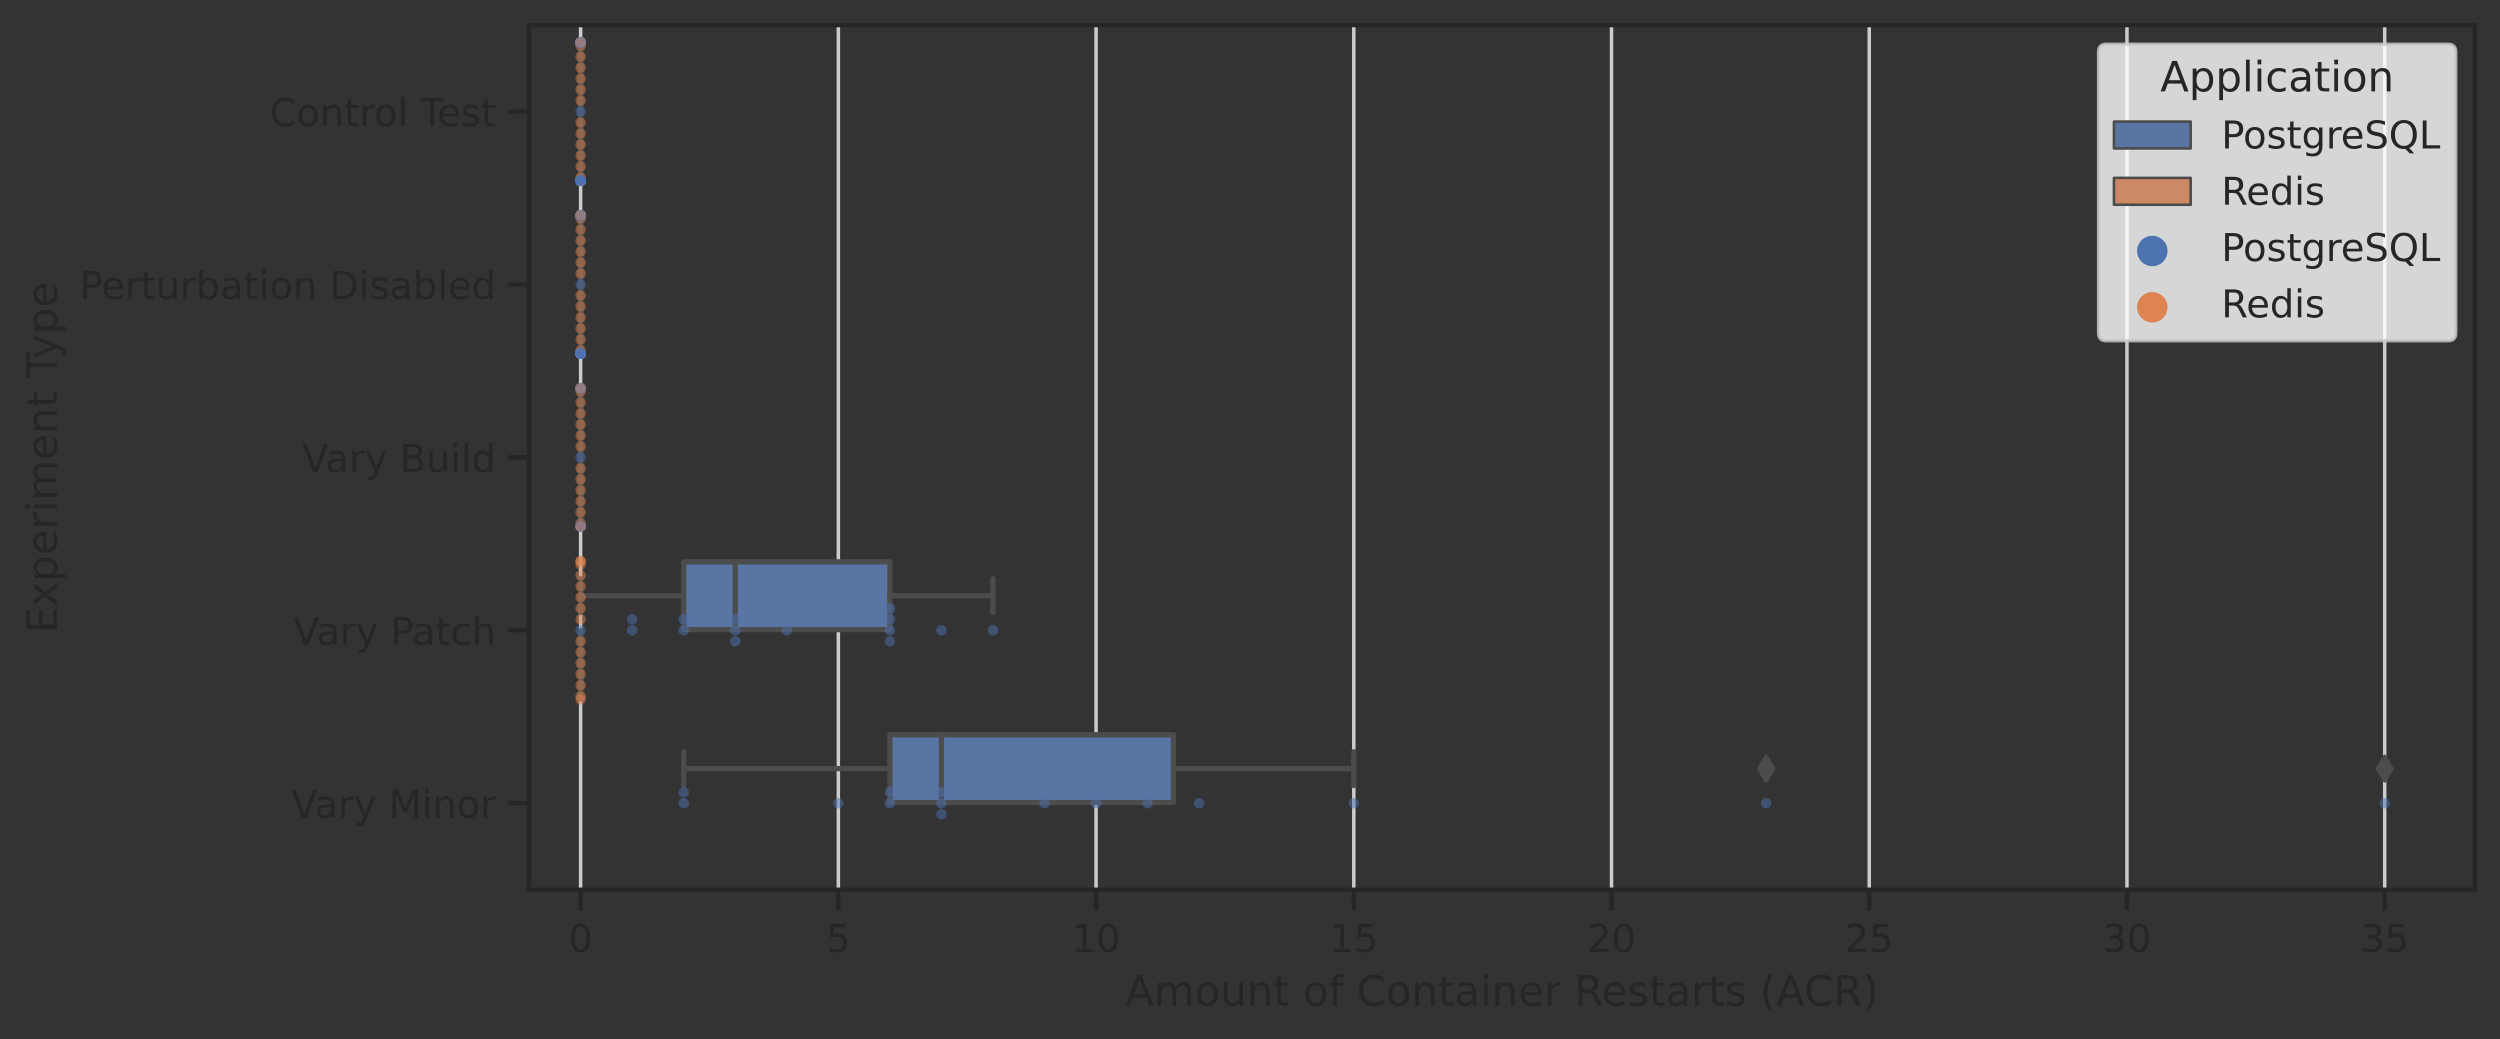 <?xml version="1.0" encoding="utf-8" standalone="no"?>
<!DOCTYPE svg PUBLIC "-//W3C//DTD SVG 1.1//EN"
  "http://www.w3.org/Graphics/SVG/1.1/DTD/svg11.dtd">
<!-- Created with matplotlib (https://matplotlib.org/) -->
<svg height="298.095pt" version="1.1" viewBox="0 0 716.922 298.095" width="716.922pt" xmlns="http://www.w3.org/2000/svg" xmlns:xlink="http://www.w3.org/1999/xlink">
 <rect x="0" y="0" width="716.922" height="298.095" fill="#333333" stroke="none"/>
 <defs>
  <style type="text/css">*{stroke-linecap:butt;stroke-linejoin:round;}</style>
 </defs>
 <g id="figure_1">
  <g id="patch_1">
   <path d="M 0 298.095 
L 716.922 298.095 
L 716.922 0 
L 0 0 
z
" style="fill:none;"/>
  </g>
  <g id="axes_1">
   <g id="patch_2">
    <path d="M 151.722 255.135 
L 709.722 255.135 
L 709.722 7.2 
L 151.722 7.2 
z
" style="fill:none;"/>
   </g>
   <g id="matplotlib.axis_1">
    <g id="xtick_1">
     <g id="line2d_1">
      <path clip-path="url(#pcebc45d7b7)" d="M 166.504 255.135 
L 166.504 7.2 
" style="fill:none;stroke:#cccccc;stroke-linecap:round;"/>
     </g>
     <g id="line2d_2">
      <defs>
       <path d="M 0 0 
L 0 6 
" id="ma178e33357" style="stroke:#262626;stroke-width:1.25;"/>
      </defs>
      <g>
       <use style="fill:#262626;stroke:#262626;stroke-width:1.25;" x="166.504" xlink:href="#ma178e33357" y="255.135"/>
      </g>
     </g>
     <g id="text_1">
      <!-- 0 -->
      <g style="fill:#262626;" transform="translate(163.004 272.993)scale(0.11 -0.11)">
       <defs>
        <path d="M 31.781 66.406 
Q 24.172 66.406 20.328 58.906 
Q 16.5 51.422 16.5 36.375 
Q 16.5 21.391 20.328 13.891 
Q 24.172 6.391 31.781 6.391 
Q 39.453 6.391 43.281 13.891 
Q 47.125 21.391 47.125 36.375 
Q 47.125 51.422 43.281 58.906 
Q 39.453 66.406 31.781 66.406 
z
M 31.781 74.219 
Q 44.047 74.219 50.516 64.516 
Q 56.984 54.828 56.984 36.375 
Q 56.984 17.969 50.516 8.266 
Q 44.047 -1.422 31.781 -1.422 
Q 19.531 -1.422 13.062 8.266 
Q 6.594 17.969 6.594 36.375 
Q 6.594 54.828 13.062 64.516 
Q 19.531 74.219 31.781 74.219 
z
" id="DejaVuSans-48"/>
       </defs>
       <use xlink:href="#DejaVuSans-48"/>
      </g>
     </g>
    </g>
    <g id="xtick_2">
     <g id="line2d_3">
      <path clip-path="url(#pcebc45d7b7)" d="M 240.411 255.135 
L 240.411 7.2 
" style="fill:none;stroke:#cccccc;stroke-linecap:round;"/>
     </g>
     <g id="line2d_4">
      <g>
       <use style="fill:#262626;stroke:#262626;stroke-width:1.25;" x="240.411" xlink:href="#ma178e33357" y="255.135"/>
      </g>
     </g>
     <g id="text_2">
      <!-- 5 -->
      <g style="fill:#262626;" transform="translate(236.912 272.993)scale(0.11 -0.11)">
       <defs>
        <path d="M 10.797 72.906 
L 49.516 72.906 
L 49.516 64.594 
L 19.828 64.594 
L 19.828 46.734 
Q 21.969 47.469 24.109 47.828 
Q 26.266 48.188 28.422 48.188 
Q 40.625 48.188 47.75 41.5 
Q 54.891 34.812 54.891 23.391 
Q 54.891 11.625 47.562 5.094 
Q 40.234 -1.422 26.906 -1.422 
Q 22.312 -1.422 17.547 -0.641 
Q 12.797 0.141 7.719 1.703 
L 7.719 11.625 
Q 12.109 9.234 16.797 8.062 
Q 21.484 6.891 26.703 6.891 
Q 35.156 6.891 40.078 11.328 
Q 45.016 15.766 45.016 23.391 
Q 45.016 31 40.078 35.438 
Q 35.156 39.891 26.703 39.891 
Q 22.75 39.891 18.812 39.016 
Q 14.891 38.141 10.797 36.281 
z
" id="DejaVuSans-53"/>
       </defs>
       <use xlink:href="#DejaVuSans-53"/>
      </g>
     </g>
    </g>
    <g id="xtick_3">
     <g id="line2d_5">
      <path clip-path="url(#pcebc45d7b7)" d="M 314.318 255.135 
L 314.318 7.2 
" style="fill:none;stroke:#cccccc;stroke-linecap:round;"/>
     </g>
     <g id="line2d_6">
      <g>
       <use style="fill:#262626;stroke:#262626;stroke-width:1.25;" x="314.318" xlink:href="#ma178e33357" y="255.135"/>
      </g>
     </g>
     <g id="text_3">
      <!-- 10 -->
      <g style="fill:#262626;" transform="translate(307.319 272.993)scale(0.11 -0.11)">
       <defs>
        <path d="M 12.406 8.297 
L 28.516 8.297 
L 28.516 63.922 
L 10.984 60.406 
L 10.984 69.391 
L 28.422 72.906 
L 38.281 72.906 
L 38.281 8.297 
L 54.391 8.297 
L 54.391 0 
L 12.406 0 
z
" id="DejaVuSans-49"/>
       </defs>
       <use xlink:href="#DejaVuSans-49"/>
       <use x="63.623" xlink:href="#DejaVuSans-48"/>
      </g>
     </g>
    </g>
    <g id="xtick_4">
     <g id="line2d_7">
      <path clip-path="url(#pcebc45d7b7)" d="M 388.225 255.135 
L 388.225 7.2 
" style="fill:none;stroke:#cccccc;stroke-linecap:round;"/>
     </g>
     <g id="line2d_8">
      <g>
       <use style="fill:#262626;stroke:#262626;stroke-width:1.25;" x="388.225" xlink:href="#ma178e33357" y="255.135"/>
      </g>
     </g>
     <g id="text_4">
      <!-- 15 -->
      <g style="fill:#262626;" transform="translate(381.227 272.993)scale(0.11 -0.11)">
       <use xlink:href="#DejaVuSans-49"/>
       <use x="63.623" xlink:href="#DejaVuSans-53"/>
      </g>
     </g>
    </g>
    <g id="xtick_5">
     <g id="line2d_9">
      <path clip-path="url(#pcebc45d7b7)" d="M 462.133 255.135 
L 462.133 7.2 
" style="fill:none;stroke:#cccccc;stroke-linecap:round;"/>
     </g>
     <g id="line2d_10">
      <g>
       <use style="fill:#262626;stroke:#262626;stroke-width:1.25;" x="462.133" xlink:href="#ma178e33357" y="255.135"/>
      </g>
     </g>
     <g id="text_5">
      <!-- 20 -->
      <g style="fill:#262626;" transform="translate(455.134 272.993)scale(0.11 -0.11)">
       <defs>
        <path d="M 19.188 8.297 
L 53.609 8.297 
L 53.609 0 
L 7.328 0 
L 7.328 8.297 
Q 12.938 14.109 22.625 23.891 
Q 32.328 33.688 34.812 36.531 
Q 39.547 41.844 41.422 45.531 
Q 43.312 49.219 43.312 52.781 
Q 43.312 58.594 39.234 62.25 
Q 35.156 65.922 28.609 65.922 
Q 23.969 65.922 18.812 64.312 
Q 13.672 62.703 7.812 59.422 
L 7.812 69.391 
Q 13.766 71.781 18.938 73 
Q 24.125 74.219 28.422 74.219 
Q 39.75 74.219 46.484 68.547 
Q 53.219 62.891 53.219 53.422 
Q 53.219 48.922 51.531 44.891 
Q 49.859 40.875 45.406 35.406 
Q 44.188 33.984 37.641 27.219 
Q 31.109 20.453 19.188 8.297 
z
" id="DejaVuSans-50"/>
       </defs>
       <use xlink:href="#DejaVuSans-50"/>
       <use x="63.623" xlink:href="#DejaVuSans-48"/>
      </g>
     </g>
    </g>
    <g id="xtick_6">
     <g id="line2d_11">
      <path clip-path="url(#pcebc45d7b7)" d="M 536.04 255.135 
L 536.04 7.2 
" style="fill:none;stroke:#cccccc;stroke-linecap:round;"/>
     </g>
     <g id="line2d_12">
      <g>
       <use style="fill:#262626;stroke:#262626;stroke-width:1.25;" x="536.04" xlink:href="#ma178e33357" y="255.135"/>
      </g>
     </g>
     <g id="text_6">
      <!-- 25 -->
      <g style="fill:#262626;" transform="translate(529.041 272.993)scale(0.11 -0.11)">
       <use xlink:href="#DejaVuSans-50"/>
       <use x="63.623" xlink:href="#DejaVuSans-53"/>
      </g>
     </g>
    </g>
    <g id="xtick_7">
     <g id="line2d_13">
      <path clip-path="url(#pcebc45d7b7)" d="M 609.947 255.135 
L 609.947 7.2 
" style="fill:none;stroke:#cccccc;stroke-linecap:round;"/>
     </g>
     <g id="line2d_14">
      <g>
       <use style="fill:#262626;stroke:#262626;stroke-width:1.25;" x="609.947" xlink:href="#ma178e33357" y="255.135"/>
      </g>
     </g>
     <g id="text_7">
      <!-- 30 -->
      <g style="fill:#262626;" transform="translate(602.949 272.993)scale(0.11 -0.11)">
       <defs>
        <path d="M 40.578 39.312 
Q 47.656 37.797 51.625 33 
Q 55.609 28.219 55.609 21.188 
Q 55.609 10.406 48.188 4.484 
Q 40.766 -1.422 27.094 -1.422 
Q 22.516 -1.422 17.656 -0.516 
Q 12.797 0.391 7.625 2.203 
L 7.625 11.719 
Q 11.719 9.328 16.594 8.109 
Q 21.484 6.891 26.812 6.891 
Q 36.078 6.891 40.938 10.547 
Q 45.797 14.203 45.797 21.188 
Q 45.797 27.641 41.281 31.266 
Q 36.766 34.906 28.719 34.906 
L 20.219 34.906 
L 20.219 43.016 
L 29.109 43.016 
Q 36.375 43.016 40.234 45.922 
Q 44.094 48.828 44.094 54.297 
Q 44.094 59.906 40.109 62.906 
Q 36.141 65.922 28.719 65.922 
Q 24.656 65.922 20.016 65.031 
Q 15.375 64.156 9.812 62.312 
L 9.812 71.094 
Q 15.438 72.656 20.344 73.438 
Q 25.25 74.219 29.594 74.219 
Q 40.828 74.219 47.359 69.109 
Q 53.906 64.016 53.906 55.328 
Q 53.906 49.266 50.438 45.094 
Q 46.969 40.922 40.578 39.312 
z
" id="DejaVuSans-51"/>
       </defs>
       <use xlink:href="#DejaVuSans-51"/>
       <use x="63.623" xlink:href="#DejaVuSans-48"/>
      </g>
     </g>
    </g>
    <g id="xtick_8">
     <g id="line2d_15">
      <path clip-path="url(#pcebc45d7b7)" d="M 683.855 255.135 
L 683.855 7.2 
" style="fill:none;stroke:#cccccc;stroke-linecap:round;"/>
     </g>
     <g id="line2d_16">
      <g>
       <use style="fill:#262626;stroke:#262626;stroke-width:1.25;" x="683.855" xlink:href="#ma178e33357" y="255.135"/>
      </g>
     </g>
     <g id="text_8">
      <!-- 35 -->
      <g style="fill:#262626;" transform="translate(676.856 272.993)scale(0.11 -0.11)">
       <use xlink:href="#DejaVuSans-51"/>
       <use x="63.623" xlink:href="#DejaVuSans-53"/>
      </g>
     </g>
    </g>
    <g id="text_9">
     <!-- Amount of Container Restarts (ACR) -->
     <g style="fill:#262626;" transform="translate(322.684 288.399)scale(0.12 -0.12)">
      <defs>
       <path d="M 34.188 63.188 
L 20.797 26.906 
L 47.609 26.906 
z
M 28.609 72.906 
L 39.797 72.906 
L 67.578 0 
L 57.328 0 
L 50.688 18.703 
L 17.828 18.703 
L 11.188 0 
L 0.781 0 
z
" id="DejaVuSans-65"/>
       <path d="M 52 44.188 
Q 55.375 50.25 60.062 53.125 
Q 64.75 56 71.094 56 
Q 79.641 56 84.281 50.016 
Q 88.922 44.047 88.922 33.016 
L 88.922 0 
L 79.891 0 
L 79.891 32.719 
Q 79.891 40.578 77.094 44.375 
Q 74.312 48.188 68.609 48.188 
Q 61.625 48.188 57.562 43.547 
Q 53.516 38.922 53.516 30.906 
L 53.516 0 
L 44.484 0 
L 44.484 32.719 
Q 44.484 40.625 41.703 44.406 
Q 38.922 48.188 33.109 48.188 
Q 26.219 48.188 22.156 43.531 
Q 18.109 38.875 18.109 30.906 
L 18.109 0 
L 9.078 0 
L 9.078 54.688 
L 18.109 54.688 
L 18.109 46.188 
Q 21.188 51.219 25.484 53.609 
Q 29.781 56 35.688 56 
Q 41.656 56 45.828 52.969 
Q 50 49.953 52 44.188 
z
" id="DejaVuSans-109"/>
       <path d="M 30.609 48.391 
Q 23.391 48.391 19.188 42.75 
Q 14.984 37.109 14.984 27.297 
Q 14.984 17.484 19.156 11.844 
Q 23.344 6.203 30.609 6.203 
Q 37.797 6.203 41.984 11.859 
Q 46.188 17.531 46.188 27.297 
Q 46.188 37.016 41.984 42.703 
Q 37.797 48.391 30.609 48.391 
z
M 30.609 56 
Q 42.328 56 49.016 48.375 
Q 55.719 40.766 55.719 27.297 
Q 55.719 13.875 49.016 6.219 
Q 42.328 -1.422 30.609 -1.422 
Q 18.844 -1.422 12.172 6.219 
Q 5.516 13.875 5.516 27.297 
Q 5.516 40.766 12.172 48.375 
Q 18.844 56 30.609 56 
z
" id="DejaVuSans-111"/>
       <path d="M 8.5 21.578 
L 8.5 54.688 
L 17.484 54.688 
L 17.484 21.922 
Q 17.484 14.156 20.5 10.266 
Q 23.531 6.391 29.594 6.391 
Q 36.859 6.391 41.078 11.031 
Q 45.312 15.672 45.312 23.688 
L 45.312 54.688 
L 54.297 54.688 
L 54.297 0 
L 45.312 0 
L 45.312 8.406 
Q 42.047 3.422 37.719 1 
Q 33.406 -1.422 27.688 -1.422 
Q 18.266 -1.422 13.375 4.438 
Q 8.5 10.297 8.5 21.578 
z
M 31.109 56 
z
" id="DejaVuSans-117"/>
       <path d="M 54.891 33.016 
L 54.891 0 
L 45.906 0 
L 45.906 32.719 
Q 45.906 40.484 42.875 44.328 
Q 39.844 48.188 33.797 48.188 
Q 26.516 48.188 22.312 43.547 
Q 18.109 38.922 18.109 30.906 
L 18.109 0 
L 9.078 0 
L 9.078 54.688 
L 18.109 54.688 
L 18.109 46.188 
Q 21.344 51.125 25.703 53.562 
Q 30.078 56 35.797 56 
Q 45.219 56 50.047 50.172 
Q 54.891 44.344 54.891 33.016 
z
" id="DejaVuSans-110"/>
       <path d="M 18.312 70.219 
L 18.312 54.688 
L 36.812 54.688 
L 36.812 47.703 
L 18.312 47.703 
L 18.312 18.016 
Q 18.312 11.328 20.141 9.422 
Q 21.969 7.516 27.594 7.516 
L 36.812 7.516 
L 36.812 0 
L 27.594 0 
Q 17.188 0 13.234 3.875 
Q 9.281 7.766 9.281 18.016 
L 9.281 47.703 
L 2.688 47.703 
L 2.688 54.688 
L 9.281 54.688 
L 9.281 70.219 
z
" id="DejaVuSans-116"/>
       <path id="DejaVuSans-32"/>
       <path d="M 37.109 75.984 
L 37.109 68.5 
L 28.516 68.5 
Q 23.688 68.5 21.797 66.547 
Q 19.922 64.594 19.922 59.516 
L 19.922 54.688 
L 34.719 54.688 
L 34.719 47.703 
L 19.922 47.703 
L 19.922 0 
L 10.891 0 
L 10.891 47.703 
L 2.297 47.703 
L 2.297 54.688 
L 10.891 54.688 
L 10.891 58.5 
Q 10.891 67.625 15.141 71.797 
Q 19.391 75.984 28.609 75.984 
z
" id="DejaVuSans-102"/>
       <path d="M 64.406 67.281 
L 64.406 56.891 
Q 59.422 61.531 53.781 63.812 
Q 48.141 66.109 41.797 66.109 
Q 29.297 66.109 22.656 58.469 
Q 16.016 50.828 16.016 36.375 
Q 16.016 21.969 22.656 14.328 
Q 29.297 6.688 41.797 6.688 
Q 48.141 6.688 53.781 8.984 
Q 59.422 11.281 64.406 15.922 
L 64.406 5.609 
Q 59.234 2.094 53.438 0.328 
Q 47.656 -1.422 41.219 -1.422 
Q 24.656 -1.422 15.125 8.703 
Q 5.609 18.844 5.609 36.375 
Q 5.609 53.953 15.125 64.078 
Q 24.656 74.219 41.219 74.219 
Q 47.75 74.219 53.531 72.484 
Q 59.328 70.75 64.406 67.281 
z
" id="DejaVuSans-67"/>
       <path d="M 34.281 27.484 
Q 23.391 27.484 19.188 25 
Q 14.984 22.516 14.984 16.5 
Q 14.984 11.719 18.141 8.906 
Q 21.297 6.109 26.703 6.109 
Q 34.188 6.109 38.703 11.406 
Q 43.219 16.703 43.219 25.484 
L 43.219 27.484 
z
M 52.203 31.203 
L 52.203 0 
L 43.219 0 
L 43.219 8.297 
Q 40.141 3.328 35.547 0.953 
Q 30.953 -1.422 24.312 -1.422 
Q 15.922 -1.422 10.953 3.297 
Q 6 8.016 6 15.922 
Q 6 25.141 12.172 29.828 
Q 18.359 34.516 30.609 34.516 
L 43.219 34.516 
L 43.219 35.406 
Q 43.219 41.609 39.141 45 
Q 35.062 48.391 27.688 48.391 
Q 23 48.391 18.547 47.266 
Q 14.109 46.141 10.016 43.891 
L 10.016 52.203 
Q 14.938 54.109 19.578 55.047 
Q 24.219 56 28.609 56 
Q 40.484 56 46.344 49.844 
Q 52.203 43.703 52.203 31.203 
z
" id="DejaVuSans-97"/>
       <path d="M 9.422 54.688 
L 18.406 54.688 
L 18.406 0 
L 9.422 0 
z
M 9.422 75.984 
L 18.406 75.984 
L 18.406 64.594 
L 9.422 64.594 
z
" id="DejaVuSans-105"/>
       <path d="M 56.203 29.594 
L 56.203 25.203 
L 14.891 25.203 
Q 15.484 15.922 20.484 11.062 
Q 25.484 6.203 34.422 6.203 
Q 39.594 6.203 44.453 7.469 
Q 49.312 8.734 54.109 11.281 
L 54.109 2.781 
Q 49.266 0.734 44.188 -0.344 
Q 39.109 -1.422 33.891 -1.422 
Q 20.797 -1.422 13.156 6.188 
Q 5.516 13.812 5.516 26.812 
Q 5.516 40.234 12.766 48.109 
Q 20.016 56 32.328 56 
Q 43.359 56 49.781 48.891 
Q 56.203 41.797 56.203 29.594 
z
M 47.219 32.234 
Q 47.125 39.594 43.094 43.984 
Q 39.062 48.391 32.422 48.391 
Q 24.906 48.391 20.391 44.141 
Q 15.875 39.891 15.188 32.172 
z
" id="DejaVuSans-101"/>
       <path d="M 41.109 46.297 
Q 39.594 47.172 37.812 47.578 
Q 36.031 48 33.891 48 
Q 26.266 48 22.188 43.047 
Q 18.109 38.094 18.109 28.812 
L 18.109 0 
L 9.078 0 
L 9.078 54.688 
L 18.109 54.688 
L 18.109 46.188 
Q 20.953 51.172 25.484 53.578 
Q 30.031 56 36.531 56 
Q 37.453 56 38.578 55.875 
Q 39.703 55.766 41.062 55.516 
z
" id="DejaVuSans-114"/>
       <path d="M 44.391 34.188 
Q 47.562 33.109 50.562 29.594 
Q 53.562 26.078 56.594 19.922 
L 66.609 0 
L 56 0 
L 46.688 18.703 
Q 43.062 26.031 39.672 28.422 
Q 36.281 30.812 30.422 30.812 
L 19.672 30.812 
L 19.672 0 
L 9.812 0 
L 9.812 72.906 
L 32.078 72.906 
Q 44.578 72.906 50.734 67.672 
Q 56.891 62.453 56.891 51.906 
Q 56.891 45.016 53.688 40.469 
Q 50.484 35.938 44.391 34.188 
z
M 19.672 64.797 
L 19.672 38.922 
L 32.078 38.922 
Q 39.203 38.922 42.844 42.219 
Q 46.484 45.516 46.484 51.906 
Q 46.484 58.297 42.844 61.547 
Q 39.203 64.797 32.078 64.797 
z
" id="DejaVuSans-82"/>
       <path d="M 44.281 53.078 
L 44.281 44.578 
Q 40.484 46.531 36.375 47.5 
Q 32.281 48.484 27.875 48.484 
Q 21.188 48.484 17.844 46.438 
Q 14.5 44.391 14.5 40.281 
Q 14.5 37.156 16.891 35.375 
Q 19.281 33.594 26.516 31.984 
L 29.594 31.297 
Q 39.156 29.25 43.188 25.516 
Q 47.219 21.781 47.219 15.094 
Q 47.219 7.469 41.188 3.016 
Q 35.156 -1.422 24.609 -1.422 
Q 20.219 -1.422 15.453 -0.562 
Q 10.688 0.297 5.422 2 
L 5.422 11.281 
Q 10.406 8.688 15.234 7.391 
Q 20.062 6.109 24.812 6.109 
Q 31.156 6.109 34.562 8.281 
Q 37.984 10.453 37.984 14.406 
Q 37.984 18.062 35.516 20.016 
Q 33.062 21.969 24.703 23.781 
L 21.578 24.516 
Q 13.234 26.266 9.516 29.906 
Q 5.812 33.547 5.812 39.891 
Q 5.812 47.609 11.281 51.797 
Q 16.75 56 26.812 56 
Q 31.781 56 36.172 55.266 
Q 40.578 54.547 44.281 53.078 
z
" id="DejaVuSans-115"/>
       <path d="M 31 75.875 
Q 24.469 64.656 21.281 53.656 
Q 18.109 42.672 18.109 31.391 
Q 18.109 20.125 21.312 9.062 
Q 24.516 -2 31 -13.188 
L 23.188 -13.188 
Q 15.875 -1.703 12.234 9.375 
Q 8.594 20.453 8.594 31.391 
Q 8.594 42.281 12.203 53.312 
Q 15.828 64.359 23.188 75.875 
z
" id="DejaVuSans-40"/>
       <path d="M 8.016 75.875 
L 15.828 75.875 
Q 23.141 64.359 26.781 53.312 
Q 30.422 42.281 30.422 31.391 
Q 30.422 20.453 26.781 9.375 
Q 23.141 -1.703 15.828 -13.188 
L 8.016 -13.188 
Q 14.5 -2 17.703 9.062 
Q 20.906 20.125 20.906 31.391 
Q 20.906 42.672 17.703 53.656 
Q 14.5 64.656 8.016 75.875 
z
" id="DejaVuSans-41"/>
      </defs>
      <use xlink:href="#DejaVuSans-65"/>
      <use x="68.408" xlink:href="#DejaVuSans-109"/>
      <use x="165.82" xlink:href="#DejaVuSans-111"/>
      <use x="227.002" xlink:href="#DejaVuSans-117"/>
      <use x="290.381" xlink:href="#DejaVuSans-110"/>
      <use x="353.76" xlink:href="#DejaVuSans-116"/>
      <use x="392.969" xlink:href="#DejaVuSans-32"/>
      <use x="424.756" xlink:href="#DejaVuSans-111"/>
      <use x="485.938" xlink:href="#DejaVuSans-102"/>
      <use x="521.143" xlink:href="#DejaVuSans-32"/>
      <use x="552.93" xlink:href="#DejaVuSans-67"/>
      <use x="622.754" xlink:href="#DejaVuSans-111"/>
      <use x="683.936" xlink:href="#DejaVuSans-110"/>
      <use x="747.314" xlink:href="#DejaVuSans-116"/>
      <use x="786.523" xlink:href="#DejaVuSans-97"/>
      <use x="847.803" xlink:href="#DejaVuSans-105"/>
      <use x="875.586" xlink:href="#DejaVuSans-110"/>
      <use x="938.965" xlink:href="#DejaVuSans-101"/>
      <use x="1000.488" xlink:href="#DejaVuSans-114"/>
      <use x="1041.602" xlink:href="#DejaVuSans-32"/>
      <use x="1073.389" xlink:href="#DejaVuSans-82"/>
      <use x="1138.371" xlink:href="#DejaVuSans-101"/>
      <use x="1199.895" xlink:href="#DejaVuSans-115"/>
      <use x="1251.994" xlink:href="#DejaVuSans-116"/>
      <use x="1291.203" xlink:href="#DejaVuSans-97"/>
      <use x="1352.482" xlink:href="#DejaVuSans-114"/>
      <use x="1393.596" xlink:href="#DejaVuSans-116"/>
      <use x="1432.805" xlink:href="#DejaVuSans-115"/>
      <use x="1484.904" xlink:href="#DejaVuSans-32"/>
      <use x="1516.691" xlink:href="#DejaVuSans-40"/>
      <use x="1555.705" xlink:href="#DejaVuSans-65"/>
      <use x="1622.363" xlink:href="#DejaVuSans-67"/>
      <use x="1692.188" xlink:href="#DejaVuSans-82"/>
      <use x="1761.67" xlink:href="#DejaVuSans-41"/>
     </g>
    </g>
   </g>
   <g id="matplotlib.axis_2">
    <g id="ytick_1">
     <g id="line2d_17">
      <defs>
       <path d="M 0 0 
L -6 0 
" id="m0054200faa" style="stroke:#262626;stroke-width:1.25;"/>
      </defs>
      <g>
       <use style="fill:#262626;stroke:#262626;stroke-width:1.25;" x="151.722" xlink:href="#m0054200faa" y="31.994"/>
      </g>
     </g>
     <g id="text_10">
      <!-- Control Test -->
      <g style="fill:#262626;" transform="translate(77.31 36.173)scale(0.11 -0.11)">
       <defs>
        <path d="M 9.422 75.984 
L 18.406 75.984 
L 18.406 0 
L 9.422 0 
z
" id="DejaVuSans-108"/>
        <path d="M -0.297 72.906 
L 61.375 72.906 
L 61.375 64.594 
L 35.5 64.594 
L 35.5 0 
L 25.594 0 
L 25.594 64.594 
L -0.297 64.594 
z
" id="DejaVuSans-84"/>
       </defs>
       <use xlink:href="#DejaVuSans-67"/>
       <use x="69.824" xlink:href="#DejaVuSans-111"/>
       <use x="131.006" xlink:href="#DejaVuSans-110"/>
       <use x="194.385" xlink:href="#DejaVuSans-116"/>
       <use x="233.594" xlink:href="#DejaVuSans-114"/>
       <use x="272.457" xlink:href="#DejaVuSans-111"/>
       <use x="333.639" xlink:href="#DejaVuSans-108"/>
       <use x="361.422" xlink:href="#DejaVuSans-32"/>
       <use x="393.209" xlink:href="#DejaVuSans-84"/>
       <use x="437.293" xlink:href="#DejaVuSans-101"/>
       <use x="498.816" xlink:href="#DejaVuSans-115"/>
       <use x="550.916" xlink:href="#DejaVuSans-116"/>
      </g>
     </g>
    </g>
    <g id="ytick_2">
     <g id="line2d_18">
      <g>
       <use style="fill:#262626;stroke:#262626;stroke-width:1.25;" x="151.722" xlink:href="#m0054200faa" y="81.581"/>
      </g>
     </g>
     <g id="text_11">
      <!-- Perturbation Disabled -->
      <g style="fill:#262626;" transform="translate(22.814 85.76)scale(0.11 -0.11)">
       <defs>
        <path d="M 19.672 64.797 
L 19.672 37.406 
L 32.078 37.406 
Q 38.969 37.406 42.719 40.969 
Q 46.484 44.531 46.484 51.125 
Q 46.484 57.672 42.719 61.234 
Q 38.969 64.797 32.078 64.797 
z
M 9.812 72.906 
L 32.078 72.906 
Q 44.344 72.906 50.609 67.359 
Q 56.891 61.812 56.891 51.125 
Q 56.891 40.328 50.609 34.812 
Q 44.344 29.297 32.078 29.297 
L 19.672 29.297 
L 19.672 0 
L 9.812 0 
z
" id="DejaVuSans-80"/>
        <path d="M 48.688 27.297 
Q 48.688 37.203 44.609 42.844 
Q 40.531 48.484 33.406 48.484 
Q 26.266 48.484 22.188 42.844 
Q 18.109 37.203 18.109 27.297 
Q 18.109 17.391 22.188 11.75 
Q 26.266 6.109 33.406 6.109 
Q 40.531 6.109 44.609 11.75 
Q 48.688 17.391 48.688 27.297 
z
M 18.109 46.391 
Q 20.953 51.266 25.266 53.625 
Q 29.594 56 35.594 56 
Q 45.562 56 51.781 48.094 
Q 58.016 40.188 58.016 27.297 
Q 58.016 14.406 51.781 6.484 
Q 45.562 -1.422 35.594 -1.422 
Q 29.594 -1.422 25.266 0.953 
Q 20.953 3.328 18.109 8.203 
L 18.109 0 
L 9.078 0 
L 9.078 75.984 
L 18.109 75.984 
z
" id="DejaVuSans-98"/>
        <path d="M 19.672 64.797 
L 19.672 8.109 
L 31.594 8.109 
Q 46.688 8.109 53.688 14.938 
Q 60.688 21.781 60.688 36.531 
Q 60.688 51.172 53.688 57.984 
Q 46.688 64.797 31.594 64.797 
z
M 9.812 72.906 
L 30.078 72.906 
Q 51.266 72.906 61.172 64.094 
Q 71.094 55.281 71.094 36.531 
Q 71.094 17.672 61.125 8.828 
Q 51.172 0 30.078 0 
L 9.812 0 
z
" id="DejaVuSans-68"/>
        <path d="M 45.406 46.391 
L 45.406 75.984 
L 54.391 75.984 
L 54.391 0 
L 45.406 0 
L 45.406 8.203 
Q 42.578 3.328 38.25 0.953 
Q 33.938 -1.422 27.875 -1.422 
Q 17.969 -1.422 11.734 6.484 
Q 5.516 14.406 5.516 27.297 
Q 5.516 40.188 11.734 48.094 
Q 17.969 56 27.875 56 
Q 33.938 56 38.25 53.625 
Q 42.578 51.266 45.406 46.391 
z
M 14.797 27.297 
Q 14.797 17.391 18.875 11.75 
Q 22.953 6.109 30.078 6.109 
Q 37.203 6.109 41.297 11.75 
Q 45.406 17.391 45.406 27.297 
Q 45.406 37.203 41.297 42.844 
Q 37.203 48.484 30.078 48.484 
Q 22.953 48.484 18.875 42.844 
Q 14.797 37.203 14.797 27.297 
z
" id="DejaVuSans-100"/>
       </defs>
       <use xlink:href="#DejaVuSans-80"/>
       <use x="56.678" xlink:href="#DejaVuSans-101"/>
       <use x="118.201" xlink:href="#DejaVuSans-114"/>
       <use x="159.314" xlink:href="#DejaVuSans-116"/>
       <use x="198.523" xlink:href="#DejaVuSans-117"/>
       <use x="261.902" xlink:href="#DejaVuSans-114"/>
       <use x="303.016" xlink:href="#DejaVuSans-98"/>
       <use x="366.492" xlink:href="#DejaVuSans-97"/>
       <use x="427.771" xlink:href="#DejaVuSans-116"/>
       <use x="466.98" xlink:href="#DejaVuSans-105"/>
       <use x="494.764" xlink:href="#DejaVuSans-111"/>
       <use x="555.945" xlink:href="#DejaVuSans-110"/>
       <use x="619.324" xlink:href="#DejaVuSans-32"/>
       <use x="651.111" xlink:href="#DejaVuSans-68"/>
       <use x="728.113" xlink:href="#DejaVuSans-105"/>
       <use x="755.896" xlink:href="#DejaVuSans-115"/>
       <use x="807.996" xlink:href="#DejaVuSans-97"/>
       <use x="869.275" xlink:href="#DejaVuSans-98"/>
       <use x="932.752" xlink:href="#DejaVuSans-108"/>
       <use x="960.535" xlink:href="#DejaVuSans-101"/>
       <use x="1022.059" xlink:href="#DejaVuSans-100"/>
      </g>
     </g>
    </g>
    <g id="ytick_3">
     <g id="line2d_19">
      <g>
       <use style="fill:#262626;stroke:#262626;stroke-width:1.25;" x="151.722" xlink:href="#m0054200faa" y="131.168"/>
      </g>
     </g>
     <g id="text_12">
      <!-- Vary Build -->
      <g style="fill:#262626;" transform="translate(86.667 135.347)scale(0.11 -0.11)">
       <defs>
        <path d="M 28.609 0 
L 0.781 72.906 
L 11.078 72.906 
L 34.188 11.531 
L 57.328 72.906 
L 67.578 72.906 
L 39.797 0 
z
" id="DejaVuSans-86"/>
        <path d="M 32.172 -5.078 
Q 28.375 -14.844 24.75 -17.812 
Q 21.141 -20.797 15.094 -20.797 
L 7.906 -20.797 
L 7.906 -13.281 
L 13.188 -13.281 
Q 16.891 -13.281 18.938 -11.516 
Q 21 -9.766 23.484 -3.219 
L 25.094 0.875 
L 2.984 54.688 
L 12.5 54.688 
L 29.594 11.922 
L 46.688 54.688 
L 56.203 54.688 
z
" id="DejaVuSans-121"/>
        <path d="M 19.672 34.812 
L 19.672 8.109 
L 35.5 8.109 
Q 43.453 8.109 47.281 11.406 
Q 51.125 14.703 51.125 21.484 
Q 51.125 28.328 47.281 31.562 
Q 43.453 34.812 35.5 34.812 
z
M 19.672 64.797 
L 19.672 42.828 
L 34.281 42.828 
Q 41.5 42.828 45.031 45.531 
Q 48.578 48.25 48.578 53.812 
Q 48.578 59.328 45.031 62.062 
Q 41.5 64.797 34.281 64.797 
z
M 9.812 72.906 
L 35.016 72.906 
Q 46.297 72.906 52.391 68.219 
Q 58.5 63.531 58.5 54.891 
Q 58.5 48.188 55.375 44.234 
Q 52.25 40.281 46.188 39.312 
Q 53.469 37.75 57.5 32.781 
Q 61.531 27.828 61.531 20.406 
Q 61.531 10.641 54.891 5.312 
Q 48.25 0 35.984 0 
L 9.812 0 
z
" id="DejaVuSans-66"/>
       </defs>
       <use xlink:href="#DejaVuSans-86"/>
       <use x="60.658" xlink:href="#DejaVuSans-97"/>
       <use x="121.938" xlink:href="#DejaVuSans-114"/>
       <use x="163.051" xlink:href="#DejaVuSans-121"/>
       <use x="222.23" xlink:href="#DejaVuSans-32"/>
       <use x="254.018" xlink:href="#DejaVuSans-66"/>
       <use x="322.621" xlink:href="#DejaVuSans-117"/>
       <use x="386" xlink:href="#DejaVuSans-105"/>
       <use x="413.783" xlink:href="#DejaVuSans-108"/>
       <use x="441.566" xlink:href="#DejaVuSans-100"/>
      </g>
     </g>
    </g>
    <g id="ytick_4">
     <g id="line2d_20">
      <g>
       <use style="fill:#262626;stroke:#262626;stroke-width:1.25;" x="151.722" xlink:href="#m0054200faa" y="180.755"/>
      </g>
     </g>
     <g id="text_13">
      <!-- Vary Patch -->
      <g style="fill:#262626;" transform="translate(84.07 184.934)scale(0.11 -0.11)">
       <defs>
        <path d="M 48.781 52.594 
L 48.781 44.188 
Q 44.969 46.297 41.141 47.344 
Q 37.312 48.391 33.406 48.391 
Q 24.656 48.391 19.812 42.844 
Q 14.984 37.312 14.984 27.297 
Q 14.984 17.281 19.812 11.734 
Q 24.656 6.203 33.406 6.203 
Q 37.312 6.203 41.141 7.25 
Q 44.969 8.297 48.781 10.406 
L 48.781 2.094 
Q 45.016 0.344 40.984 -0.531 
Q 36.969 -1.422 32.422 -1.422 
Q 20.062 -1.422 12.781 6.344 
Q 5.516 14.109 5.516 27.297 
Q 5.516 40.672 12.859 48.328 
Q 20.219 56 33.016 56 
Q 37.156 56 41.109 55.141 
Q 45.062 54.297 48.781 52.594 
z
" id="DejaVuSans-99"/>
        <path d="M 54.891 33.016 
L 54.891 0 
L 45.906 0 
L 45.906 32.719 
Q 45.906 40.484 42.875 44.328 
Q 39.844 48.188 33.797 48.188 
Q 26.516 48.188 22.312 43.547 
Q 18.109 38.922 18.109 30.906 
L 18.109 0 
L 9.078 0 
L 9.078 75.984 
L 18.109 75.984 
L 18.109 46.188 
Q 21.344 51.125 25.703 53.562 
Q 30.078 56 35.797 56 
Q 45.219 56 50.047 50.172 
Q 54.891 44.344 54.891 33.016 
z
" id="DejaVuSans-104"/>
       </defs>
       <use xlink:href="#DejaVuSans-86"/>
       <use x="60.658" xlink:href="#DejaVuSans-97"/>
       <use x="121.938" xlink:href="#DejaVuSans-114"/>
       <use x="163.051" xlink:href="#DejaVuSans-121"/>
       <use x="222.23" xlink:href="#DejaVuSans-32"/>
       <use x="254.018" xlink:href="#DejaVuSans-80"/>
       <use x="309.82" xlink:href="#DejaVuSans-97"/>
       <use x="371.1" xlink:href="#DejaVuSans-116"/>
       <use x="410.309" xlink:href="#DejaVuSans-99"/>
       <use x="465.289" xlink:href="#DejaVuSans-104"/>
      </g>
     </g>
    </g>
    <g id="ytick_5">
     <g id="line2d_21">
      <g>
       <use style="fill:#262626;stroke:#262626;stroke-width:1.25;" x="151.722" xlink:href="#m0054200faa" y="230.342"/>
      </g>
     </g>
     <g id="text_14">
      <!-- Vary Minor -->
      <g style="fill:#262626;" transform="translate(83.51 234.521)scale(0.11 -0.11)">
       <defs>
        <path d="M 9.812 72.906 
L 24.516 72.906 
L 43.109 23.297 
L 61.812 72.906 
L 76.516 72.906 
L 76.516 0 
L 66.891 0 
L 66.891 64.016 
L 48.094 14.016 
L 38.188 14.016 
L 19.391 64.016 
L 19.391 0 
L 9.812 0 
z
" id="DejaVuSans-77"/>
       </defs>
       <use xlink:href="#DejaVuSans-86"/>
       <use x="60.658" xlink:href="#DejaVuSans-97"/>
       <use x="121.938" xlink:href="#DejaVuSans-114"/>
       <use x="163.051" xlink:href="#DejaVuSans-121"/>
       <use x="222.23" xlink:href="#DejaVuSans-32"/>
       <use x="254.018" xlink:href="#DejaVuSans-77"/>
       <use x="340.297" xlink:href="#DejaVuSans-105"/>
       <use x="368.08" xlink:href="#DejaVuSans-110"/>
       <use x="431.459" xlink:href="#DejaVuSans-111"/>
       <use x="492.641" xlink:href="#DejaVuSans-114"/>
      </g>
     </g>
    </g>
    <g id="text_15">
     <!-- Experiment Type -->
     <g style="fill:#262626;" transform="translate(16.318 181.522)rotate(-90)scale(0.12 -0.12)">
      <defs>
       <path d="M 9.812 72.906 
L 55.906 72.906 
L 55.906 64.594 
L 19.672 64.594 
L 19.672 43.016 
L 54.391 43.016 
L 54.391 34.719 
L 19.672 34.719 
L 19.672 8.297 
L 56.781 8.297 
L 56.781 0 
L 9.812 0 
z
" id="DejaVuSans-69"/>
       <path d="M 54.891 54.688 
L 35.109 28.078 
L 55.906 0 
L 45.312 0 
L 29.391 21.484 
L 13.484 0 
L 2.875 0 
L 24.125 28.609 
L 4.688 54.688 
L 15.281 54.688 
L 29.781 35.203 
L 44.281 54.688 
z
" id="DejaVuSans-120"/>
       <path d="M 18.109 8.203 
L 18.109 -20.797 
L 9.078 -20.797 
L 9.078 54.688 
L 18.109 54.688 
L 18.109 46.391 
Q 20.953 51.266 25.266 53.625 
Q 29.594 56 35.594 56 
Q 45.562 56 51.781 48.094 
Q 58.016 40.188 58.016 27.297 
Q 58.016 14.406 51.781 6.484 
Q 45.562 -1.422 35.594 -1.422 
Q 29.594 -1.422 25.266 0.953 
Q 20.953 3.328 18.109 8.203 
z
M 48.688 27.297 
Q 48.688 37.203 44.609 42.844 
Q 40.531 48.484 33.406 48.484 
Q 26.266 48.484 22.188 42.844 
Q 18.109 37.203 18.109 27.297 
Q 18.109 17.391 22.188 11.75 
Q 26.266 6.109 33.406 6.109 
Q 40.531 6.109 44.609 11.75 
Q 48.688 17.391 48.688 27.297 
z
" id="DejaVuSans-112"/>
      </defs>
      <use xlink:href="#DejaVuSans-69"/>
      <use x="63.184" xlink:href="#DejaVuSans-120"/>
      <use x="122.363" xlink:href="#DejaVuSans-112"/>
      <use x="185.84" xlink:href="#DejaVuSans-101"/>
      <use x="247.363" xlink:href="#DejaVuSans-114"/>
      <use x="288.477" xlink:href="#DejaVuSans-105"/>
      <use x="316.26" xlink:href="#DejaVuSans-109"/>
      <use x="413.672" xlink:href="#DejaVuSans-101"/>
      <use x="475.195" xlink:href="#DejaVuSans-110"/>
      <use x="538.574" xlink:href="#DejaVuSans-116"/>
      <use x="577.783" xlink:href="#DejaVuSans-32"/>
      <use x="609.57" xlink:href="#DejaVuSans-84"/>
      <use x="655.029" xlink:href="#DejaVuSans-121"/>
      <use x="714.209" xlink:href="#DejaVuSans-112"/>
      <use x="777.686" xlink:href="#DejaVuSans-101"/>
     </g>
    </g>
   </g>
   <g id="patch_3">
    <path clip-path="url(#pcebc45d7b7)" d="M 166.504 12.357 
L 166.504 31.795 
L 166.504 31.795 
L 166.504 12.357 
L 166.504 12.357 
z
" style="fill:#5875a4;stroke:#4c4c4c;stroke-linejoin:miter;stroke-width:1.5;"/>
   </g>
   <g id="patch_4">
    <path clip-path="url(#pcebc45d7b7)" d="M 166.504 32.192 
L 166.504 51.63 
L 166.504 51.63 
L 166.504 32.192 
L 166.504 32.192 
z
" style="fill:#cc8963;stroke:#4c4c4c;stroke-linejoin:miter;stroke-width:1.5;"/>
   </g>
   <g id="patch_5">
    <path clip-path="url(#pcebc45d7b7)" d="M 166.504 61.944 
L 166.504 81.382 
L 166.504 81.382 
L 166.504 61.944 
L 166.504 61.944 
z
" style="fill:#5875a4;stroke:#4c4c4c;stroke-linejoin:miter;stroke-width:1.5;"/>
   </g>
   <g id="patch_6">
    <path clip-path="url(#pcebc45d7b7)" d="M 166.504 81.779 
L 166.504 101.217 
L 166.504 101.217 
L 166.504 81.779 
L 166.504 81.779 
z
" style="fill:#cc8963;stroke:#4c4c4c;stroke-linejoin:miter;stroke-width:1.5;"/>
   </g>
   <g id="patch_7">
    <path clip-path="url(#pcebc45d7b7)" d="M 166.504 111.531 
L 166.504 130.969 
L 166.504 130.969 
L 166.504 111.531 
L 166.504 111.531 
z
" style="fill:#5875a4;stroke:#4c4c4c;stroke-linejoin:miter;stroke-width:1.5;"/>
   </g>
   <g id="patch_8">
    <path clip-path="url(#pcebc45d7b7)" d="M 166.504 131.366 
L 166.504 150.804 
L 166.504 150.804 
L 166.504 131.366 
L 166.504 131.366 
z
" style="fill:#cc8963;stroke:#4c4c4c;stroke-linejoin:miter;stroke-width:1.5;"/>
   </g>
   <g id="patch_9">
    <path clip-path="url(#pcebc45d7b7)" d="M 196.067 161.118 
L 196.067 180.556 
L 255.192 180.556 
L 255.192 161.118 
L 196.067 161.118 
z
" style="fill:#5875a4;stroke:#4c4c4c;stroke-linejoin:miter;stroke-width:1.5;"/>
   </g>
   <g id="patch_10">
    <path clip-path="url(#pcebc45d7b7)" d="M 166.504 180.953 
L 166.504 200.391 
L 166.504 200.391 
L 166.504 180.953 
L 166.504 180.953 
z
" style="fill:#cc8963;stroke:#4c4c4c;stroke-linejoin:miter;stroke-width:1.5;"/>
   </g>
   <g id="patch_11">
    <path clip-path="url(#pcebc45d7b7)" d="M 255.192 210.705 
L 255.192 230.143 
L 336.49 230.143 
L 336.49 210.705 
L 255.192 210.705 
z
" style="fill:#5875a4;stroke:#4c4c4c;stroke-linejoin:miter;stroke-width:1.5;"/>
   </g>
   <g id="PathCollection_1"/>
   <g id="PathCollection_2"/>
   <g id="patch_12">
    <path clip-path="url(#pcebc45d7b7)" d="M 166.504 31.994 
L 166.504 31.994 
L 166.504 31.994 
L 166.504 31.994 
z
" style="fill:#5875a4;stroke:#4c4c4c;stroke-linejoin:miter;stroke-width:0.75;"/>
   </g>
   <g id="patch_13">
    <path clip-path="url(#pcebc45d7b7)" d="M 166.504 31.994 
L 166.504 31.994 
L 166.504 31.994 
L 166.504 31.994 
z
" style="fill:#cc8963;stroke:#4c4c4c;stroke-linejoin:miter;stroke-width:0.75;"/>
   </g>
   <g id="line2d_22">
    <path clip-path="url(#pcebc45d7b7)" d="M 166.504 22.076 
L 166.504 22.076 
" style="fill:none;stroke:#4c4c4c;stroke-linecap:round;stroke-width:1.5;"/>
   </g>
   <g id="line2d_23">
    <path clip-path="url(#pcebc45d7b7)" d="M 166.504 22.076 
L 166.504 22.076 
" style="fill:none;stroke:#4c4c4c;stroke-linecap:round;stroke-width:1.5;"/>
   </g>
   <g id="line2d_24">
    <path clip-path="url(#pcebc45d7b7)" d="M 166.504 17.217 
L 166.504 26.936 
" style="fill:none;stroke:#4c4c4c;stroke-linecap:round;stroke-width:1.5;"/>
   </g>
   <g id="line2d_25">
    <path clip-path="url(#pcebc45d7b7)" d="M 166.504 17.217 
L 166.504 26.936 
" style="fill:none;stroke:#4c4c4c;stroke-linecap:round;stroke-width:1.5;"/>
   </g>
   <g id="line2d_26"/>
   <g id="line2d_27">
    <path clip-path="url(#pcebc45d7b7)" d="M 166.504 41.911 
L 166.504 41.911 
" style="fill:none;stroke:#4c4c4c;stroke-linecap:round;stroke-width:1.5;"/>
   </g>
   <g id="line2d_28">
    <path clip-path="url(#pcebc45d7b7)" d="M 166.504 41.911 
L 166.504 41.911 
" style="fill:none;stroke:#4c4c4c;stroke-linecap:round;stroke-width:1.5;"/>
   </g>
   <g id="line2d_29">
    <path clip-path="url(#pcebc45d7b7)" d="M 166.504 37.051 
L 166.504 46.77 
" style="fill:none;stroke:#4c4c4c;stroke-linecap:round;stroke-width:1.5;"/>
   </g>
   <g id="line2d_30">
    <path clip-path="url(#pcebc45d7b7)" d="M 166.504 37.051 
L 166.504 46.77 
" style="fill:none;stroke:#4c4c4c;stroke-linecap:round;stroke-width:1.5;"/>
   </g>
   <g id="line2d_31"/>
   <g id="line2d_32">
    <path clip-path="url(#pcebc45d7b7)" d="M 166.504 71.663 
L 166.504 71.663 
" style="fill:none;stroke:#4c4c4c;stroke-linecap:round;stroke-width:1.5;"/>
   </g>
   <g id="line2d_33">
    <path clip-path="url(#pcebc45d7b7)" d="M 166.504 71.663 
L 166.504 71.663 
" style="fill:none;stroke:#4c4c4c;stroke-linecap:round;stroke-width:1.5;"/>
   </g>
   <g id="line2d_34">
    <path clip-path="url(#pcebc45d7b7)" d="M 166.504 66.804 
L 166.504 76.523 
" style="fill:none;stroke:#4c4c4c;stroke-linecap:round;stroke-width:1.5;"/>
   </g>
   <g id="line2d_35">
    <path clip-path="url(#pcebc45d7b7)" d="M 166.504 66.804 
L 166.504 76.523 
" style="fill:none;stroke:#4c4c4c;stroke-linecap:round;stroke-width:1.5;"/>
   </g>
   <g id="line2d_36"/>
   <g id="line2d_37">
    <path clip-path="url(#pcebc45d7b7)" d="M 166.504 91.498 
L 166.504 91.498 
" style="fill:none;stroke:#4c4c4c;stroke-linecap:round;stroke-width:1.5;"/>
   </g>
   <g id="line2d_38">
    <path clip-path="url(#pcebc45d7b7)" d="M 166.504 91.498 
L 166.504 91.498 
" style="fill:none;stroke:#4c4c4c;stroke-linecap:round;stroke-width:1.5;"/>
   </g>
   <g id="line2d_39">
    <path clip-path="url(#pcebc45d7b7)" d="M 166.504 86.638 
L 166.504 96.358 
" style="fill:none;stroke:#4c4c4c;stroke-linecap:round;stroke-width:1.5;"/>
   </g>
   <g id="line2d_40">
    <path clip-path="url(#pcebc45d7b7)" d="M 166.504 86.638 
L 166.504 96.358 
" style="fill:none;stroke:#4c4c4c;stroke-linecap:round;stroke-width:1.5;"/>
   </g>
   <g id="line2d_41"/>
   <g id="line2d_42">
    <path clip-path="url(#pcebc45d7b7)" d="M 166.504 121.25 
L 166.504 121.25 
" style="fill:none;stroke:#4c4c4c;stroke-linecap:round;stroke-width:1.5;"/>
   </g>
   <g id="line2d_43">
    <path clip-path="url(#pcebc45d7b7)" d="M 166.504 121.25 
L 166.504 121.25 
" style="fill:none;stroke:#4c4c4c;stroke-linecap:round;stroke-width:1.5;"/>
   </g>
   <g id="line2d_44">
    <path clip-path="url(#pcebc45d7b7)" d="M 166.504 116.391 
L 166.504 126.11 
" style="fill:none;stroke:#4c4c4c;stroke-linecap:round;stroke-width:1.5;"/>
   </g>
   <g id="line2d_45">
    <path clip-path="url(#pcebc45d7b7)" d="M 166.504 116.391 
L 166.504 126.11 
" style="fill:none;stroke:#4c4c4c;stroke-linecap:round;stroke-width:1.5;"/>
   </g>
   <g id="line2d_46"/>
   <g id="line2d_47">
    <path clip-path="url(#pcebc45d7b7)" d="M 166.504 141.085 
L 166.504 141.085 
" style="fill:none;stroke:#4c4c4c;stroke-linecap:round;stroke-width:1.5;"/>
   </g>
   <g id="line2d_48">
    <path clip-path="url(#pcebc45d7b7)" d="M 166.504 141.085 
L 166.504 141.085 
" style="fill:none;stroke:#4c4c4c;stroke-linecap:round;stroke-width:1.5;"/>
   </g>
   <g id="line2d_49">
    <path clip-path="url(#pcebc45d7b7)" d="M 166.504 136.225 
L 166.504 145.945 
" style="fill:none;stroke:#4c4c4c;stroke-linecap:round;stroke-width:1.5;"/>
   </g>
   <g id="line2d_50">
    <path clip-path="url(#pcebc45d7b7)" d="M 166.504 136.225 
L 166.504 145.945 
" style="fill:none;stroke:#4c4c4c;stroke-linecap:round;stroke-width:1.5;"/>
   </g>
   <g id="line2d_51"/>
   <g id="line2d_52">
    <path clip-path="url(#pcebc45d7b7)" d="M 196.067 170.837 
L 166.504 170.837 
" style="fill:none;stroke:#4c4c4c;stroke-linecap:round;stroke-width:1.5;"/>
   </g>
   <g id="line2d_53">
    <path clip-path="url(#pcebc45d7b7)" d="M 255.192 170.837 
L 284.755 170.837 
" style="fill:none;stroke:#4c4c4c;stroke-linecap:round;stroke-width:1.5;"/>
   </g>
   <g id="line2d_54">
    <path clip-path="url(#pcebc45d7b7)" d="M 166.504 165.978 
L 166.504 175.697 
" style="fill:none;stroke:#4c4c4c;stroke-linecap:round;stroke-width:1.5;"/>
   </g>
   <g id="line2d_55">
    <path clip-path="url(#pcebc45d7b7)" d="M 284.755 165.978 
L 284.755 175.697 
" style="fill:none;stroke:#4c4c4c;stroke-linecap:round;stroke-width:1.5;"/>
   </g>
   <g id="line2d_56"/>
   <g id="line2d_57">
    <path clip-path="url(#pcebc45d7b7)" d="M 166.504 190.672 
L 166.504 190.672 
" style="fill:none;stroke:#4c4c4c;stroke-linecap:round;stroke-width:1.5;"/>
   </g>
   <g id="line2d_58">
    <path clip-path="url(#pcebc45d7b7)" d="M 166.504 190.672 
L 166.504 190.672 
" style="fill:none;stroke:#4c4c4c;stroke-linecap:round;stroke-width:1.5;"/>
   </g>
   <g id="line2d_59">
    <path clip-path="url(#pcebc45d7b7)" d="M 166.504 185.813 
L 166.504 195.532 
" style="fill:none;stroke:#4c4c4c;stroke-linecap:round;stroke-width:1.5;"/>
   </g>
   <g id="line2d_60">
    <path clip-path="url(#pcebc45d7b7)" d="M 166.504 185.813 
L 166.504 195.532 
" style="fill:none;stroke:#4c4c4c;stroke-linecap:round;stroke-width:1.5;"/>
   </g>
   <g id="line2d_61"/>
   <g id="line2d_62">
    <path clip-path="url(#pcebc45d7b7)" d="M 255.192 220.424 
L 196.067 220.424 
" style="fill:none;stroke:#4c4c4c;stroke-linecap:round;stroke-width:1.5;"/>
   </g>
   <g id="line2d_63">
    <path clip-path="url(#pcebc45d7b7)" d="M 336.49 220.424 
L 388.225 220.424 
" style="fill:none;stroke:#4c4c4c;stroke-linecap:round;stroke-width:1.5;"/>
   </g>
   <g id="line2d_64">
    <path clip-path="url(#pcebc45d7b7)" d="M 196.067 215.565 
L 196.067 225.284 
" style="fill:none;stroke:#4c4c4c;stroke-linecap:round;stroke-width:1.5;"/>
   </g>
   <g id="line2d_65">
    <path clip-path="url(#pcebc45d7b7)" d="M 388.225 215.565 
L 388.225 225.284 
" style="fill:none;stroke:#4c4c4c;stroke-linecap:round;stroke-width:1.5;"/>
   </g>
   <g id="line2d_66">
    <defs>
     <path d="M -0 3.536 
L 2.121 0 
L -0 -3.536 
L -2.121 -0 
z
" id="m85ba4a299d" style="stroke:#4c4c4c;stroke-linejoin:miter;"/>
    </defs>
    <g clip-path="url(#pcebc45d7b7)">
     <use style="fill:#4c4c4c;stroke:#4c4c4c;stroke-linejoin:miter;" x="506.477" xlink:href="#m85ba4a299d" y="220.424"/>
     <use style="fill:#4c4c4c;stroke:#4c4c4c;stroke-linejoin:miter;" x="683.855" xlink:href="#m85ba4a299d" y="220.424"/>
    </g>
   </g>
   <g id="line2d_67">
    <path clip-path="url(#pcebc45d7b7)" d="M 166.504 12.357 
L 166.504 31.795 
" style="fill:none;stroke:#4c4c4c;stroke-linecap:round;stroke-width:1.5;"/>
   </g>
   <g id="line2d_68">
    <path clip-path="url(#pcebc45d7b7)" d="M 166.504 32.192 
L 166.504 51.63 
" style="fill:none;stroke:#4c4c4c;stroke-linecap:round;stroke-width:1.5;"/>
   </g>
   <g id="line2d_69">
    <path clip-path="url(#pcebc45d7b7)" d="M 166.504 61.944 
L 166.504 81.382 
" style="fill:none;stroke:#4c4c4c;stroke-linecap:round;stroke-width:1.5;"/>
   </g>
   <g id="line2d_70">
    <path clip-path="url(#pcebc45d7b7)" d="M 166.504 81.779 
L 166.504 101.217 
" style="fill:none;stroke:#4c4c4c;stroke-linecap:round;stroke-width:1.5;"/>
   </g>
   <g id="line2d_71">
    <path clip-path="url(#pcebc45d7b7)" d="M 166.504 111.531 
L 166.504 130.969 
" style="fill:none;stroke:#4c4c4c;stroke-linecap:round;stroke-width:1.5;"/>
   </g>
   <g id="line2d_72">
    <path clip-path="url(#pcebc45d7b7)" d="M 166.504 131.366 
L 166.504 150.804 
" style="fill:none;stroke:#4c4c4c;stroke-linecap:round;stroke-width:1.5;"/>
   </g>
   <g id="line2d_73">
    <path clip-path="url(#pcebc45d7b7)" d="M 210.848 161.118 
L 210.848 180.556 
" style="fill:none;stroke:#4c4c4c;stroke-linecap:round;stroke-width:1.5;"/>
   </g>
   <g id="line2d_74">
    <path clip-path="url(#pcebc45d7b7)" d="M 166.504 180.953 
L 166.504 200.391 
" style="fill:none;stroke:#4c4c4c;stroke-linecap:round;stroke-width:1.5;"/>
   </g>
   <g id="line2d_75">
    <path clip-path="url(#pcebc45d7b7)" d="M 269.974 210.705 
L 269.974 230.143 
" style="fill:none;stroke:#4c4c4c;stroke-linecap:round;stroke-width:1.5;"/>
   </g>
   <g id="patch_14">
    <path d="M 151.722 255.135 
L 151.722 7.2 
" style="fill:none;stroke:#262626;stroke-linecap:square;stroke-linejoin:miter;stroke-width:1.25;"/>
   </g>
   <g id="patch_15">
    <path d="M 709.722 255.135 
L 709.722 7.2 
" style="fill:none;stroke:#262626;stroke-linecap:square;stroke-linejoin:miter;stroke-width:1.25;"/>
   </g>
   <g id="patch_16">
    <path d="M 151.722 255.135 
L 709.722 255.135 
" style="fill:none;stroke:#262626;stroke-linecap:square;stroke-linejoin:miter;stroke-width:1.25;"/>
   </g>
   <g id="patch_17">
    <path d="M 151.722 7.2 
L 709.722 7.2 
" style="fill:none;stroke:#262626;stroke-linecap:square;stroke-linejoin:miter;stroke-width:1.25;"/>
   </g>
   <g id="PathCollection_3">
    <defs>
     <path d="M 0 1.5 
C 0.398 1.5 0.779 1.342 1.061 1.061 
C 1.342 0.779 1.5 0.398 1.5 -0 
C 1.5 -0.398 1.342 -0.779 1.061 -1.061 
C 0.779 -1.342 0.398 -1.5 0 -1.5 
C -0.398 -1.5 -0.779 -1.342 -1.061 -1.061 
C -1.342 -0.779 -1.5 -0.398 -1.5 0 
C -1.5 0.398 -1.342 0.779 -1.061 1.061 
C -0.779 1.342 -0.398 1.5 0 1.5 
z
" id="C0_0_6244cb6d4b"/>
    </defs>
    <g clip-path="url(#pcebc45d7b7)">
     <use style="fill:#4c72b0;fill-opacity:0.5;" x="166.504" xlink:href="#C0_0_6244cb6d4b" y="31.994"/>
    </g>
    <g clip-path="url(#pcebc45d7b7)">
     <use style="fill:#dd8452;fill-opacity:0.5;" x="166.504" xlink:href="#C0_0_6244cb6d4b" y="28.844"/>
    </g>
    <g clip-path="url(#pcebc45d7b7)">
     <use style="fill:#dd8452;fill-opacity:0.5;" x="166.504" xlink:href="#C0_0_6244cb6d4b" y="35.144"/>
    </g>
    <g clip-path="url(#pcebc45d7b7)">
     <use style="fill:#dd8452;fill-opacity:0.5;" x="166.504" xlink:href="#C0_0_6244cb6d4b" y="25.694"/>
    </g>
    <g clip-path="url(#pcebc45d7b7)">
     <use style="fill:#dd8452;fill-opacity:0.5;" x="166.504" xlink:href="#C0_0_6244cb6d4b" y="38.294"/>
    </g>
    <g clip-path="url(#pcebc45d7b7)">
     <use style="fill:#dd8452;fill-opacity:0.5;" x="166.504" xlink:href="#C0_0_6244cb6d4b" y="22.544"/>
    </g>
    <g clip-path="url(#pcebc45d7b7)">
     <use style="fill:#dd8452;fill-opacity:0.5;" x="166.504" xlink:href="#C0_0_6244cb6d4b" y="41.444"/>
    </g>
    <g clip-path="url(#pcebc45d7b7)">
     <use style="fill:#dd8452;fill-opacity:0.5;" x="166.504" xlink:href="#C0_0_6244cb6d4b" y="19.394"/>
    </g>
    <g clip-path="url(#pcebc45d7b7)">
     <use style="fill:#dd8452;fill-opacity:0.5;" x="166.504" xlink:href="#C0_0_6244cb6d4b" y="44.594"/>
    </g>
    <g clip-path="url(#pcebc45d7b7)">
     <use style="fill:#dd8452;fill-opacity:0.5;" x="166.504" xlink:href="#C0_0_6244cb6d4b" y="16.244"/>
    </g>
    <g clip-path="url(#pcebc45d7b7)">
     <use style="fill:#dd8452;fill-opacity:0.5;" x="166.504" xlink:href="#C0_0_6244cb6d4b" y="47.744"/>
    </g>
    <g clip-path="url(#pcebc45d7b7)">
     <use style="fill:#dd8452;fill-opacity:0.5;" x="166.504" xlink:href="#C0_0_6244cb6d4b" y="13.094"/>
    </g>
    <g clip-path="url(#pcebc45d7b7)">
     <use style="fill:#dd8452;fill-opacity:0.5;" x="166.504" xlink:href="#C0_0_6244cb6d4b" y="50.894"/>
    </g>
    <g clip-path="url(#pcebc45d7b7)">
     <use style="fill:#dd8452;fill-opacity:0.5;" x="166.504" xlink:href="#C0_0_6244cb6d4b" y="12.159"/>
    </g>
    <g clip-path="url(#pcebc45d7b7)">
     <use style="fill:#dd8452;fill-opacity:0.5;" x="166.504" xlink:href="#C0_0_6244cb6d4b" y="51.828"/>
    </g>
    <g clip-path="url(#pcebc45d7b7)">
     <use style="fill:#dd8452;fill-opacity:0.5;" x="166.504" xlink:href="#C0_0_6244cb6d4b" y="12.159"/>
    </g>
    <g clip-path="url(#pcebc45d7b7)">
     <use style="fill:#dd8452;fill-opacity:0.5;" x="166.504" xlink:href="#C0_0_6244cb6d4b" y="51.828"/>
    </g>
    <g clip-path="url(#pcebc45d7b7)">
     <use style="fill:#dd8452;fill-opacity:0.5;" x="166.504" xlink:href="#C0_0_6244cb6d4b" y="12.159"/>
    </g>
    <g clip-path="url(#pcebc45d7b7)">
     <use style="fill:#dd8452;fill-opacity:0.5;" x="166.504" xlink:href="#C0_0_6244cb6d4b" y="51.828"/>
    </g>
    <g clip-path="url(#pcebc45d7b7)">
     <use style="fill:#dd8452;fill-opacity:0.5;" x="166.504" xlink:href="#C0_0_6244cb6d4b" y="12.159"/>
    </g>
    <g clip-path="url(#pcebc45d7b7)">
     <use style="fill:#dd8452;fill-opacity:0.5;" x="166.504" xlink:href="#C0_0_6244cb6d4b" y="51.828"/>
    </g>
    <g clip-path="url(#pcebc45d7b7)">
     <use style="fill:#dd8452;fill-opacity:0.5;" x="166.504" xlink:href="#C0_0_6244cb6d4b" y="12.159"/>
    </g>
    <g clip-path="url(#pcebc45d7b7)">
     <use style="fill:#dd8452;fill-opacity:0.5;" x="166.504" xlink:href="#C0_0_6244cb6d4b" y="51.828"/>
    </g>
    <g clip-path="url(#pcebc45d7b7)">
     <use style="fill:#dd8452;fill-opacity:0.5;" x="166.504" xlink:href="#C0_0_6244cb6d4b" y="12.159"/>
    </g>
    <g clip-path="url(#pcebc45d7b7)">
     <use style="fill:#dd8452;fill-opacity:0.5;" x="166.504" xlink:href="#C0_0_6244cb6d4b" y="51.828"/>
    </g>
    <g clip-path="url(#pcebc45d7b7)">
     <use style="fill:#dd8452;fill-opacity:0.5;" x="166.504" xlink:href="#C0_0_6244cb6d4b" y="12.159"/>
    </g>
    <g clip-path="url(#pcebc45d7b7)">
     <use style="fill:#dd8452;fill-opacity:0.5;" x="166.504" xlink:href="#C0_0_6244cb6d4b" y="51.828"/>
    </g>
    <g clip-path="url(#pcebc45d7b7)">
     <use style="fill:#dd8452;fill-opacity:0.5;" x="166.504" xlink:href="#C0_0_6244cb6d4b" y="12.159"/>
    </g>
    <g clip-path="url(#pcebc45d7b7)">
     <use style="fill:#dd8452;fill-opacity:0.5;" x="166.504" xlink:href="#C0_0_6244cb6d4b" y="51.828"/>
    </g>
    <g clip-path="url(#pcebc45d7b7)">
     <use style="fill:#dd8452;fill-opacity:0.5;" x="166.504" xlink:href="#C0_0_6244cb6d4b" y="12.159"/>
    </g>
    <g clip-path="url(#pcebc45d7b7)">
     <use style="fill:#dd8452;fill-opacity:0.5;" x="166.504" xlink:href="#C0_0_6244cb6d4b" y="51.828"/>
    </g>
    <g clip-path="url(#pcebc45d7b7)">
     <use style="fill:#dd8452;fill-opacity:0.5;" x="166.504" xlink:href="#C0_0_6244cb6d4b" y="12.159"/>
    </g>
    <g clip-path="url(#pcebc45d7b7)">
     <use style="fill:#dd8452;fill-opacity:0.5;" x="166.504" xlink:href="#C0_0_6244cb6d4b" y="51.828"/>
    </g>
    <g clip-path="url(#pcebc45d7b7)">
     <use style="fill:#dd8452;fill-opacity:0.5;" x="166.504" xlink:href="#C0_0_6244cb6d4b" y="12.159"/>
    </g>
    <g clip-path="url(#pcebc45d7b7)">
     <use style="fill:#dd8452;fill-opacity:0.5;" x="166.504" xlink:href="#C0_0_6244cb6d4b" y="51.828"/>
    </g>
    <g clip-path="url(#pcebc45d7b7)">
     <use style="fill:#dd8452;fill-opacity:0.5;" x="166.504" xlink:href="#C0_0_6244cb6d4b" y="12.159"/>
    </g>
    <g clip-path="url(#pcebc45d7b7)">
     <use style="fill:#dd8452;fill-opacity:0.5;" x="166.504" xlink:href="#C0_0_6244cb6d4b" y="51.828"/>
    </g>
    <g clip-path="url(#pcebc45d7b7)">
     <use style="fill:#dd8452;fill-opacity:0.5;" x="166.504" xlink:href="#C0_0_6244cb6d4b" y="12.159"/>
    </g>
    <g clip-path="url(#pcebc45d7b7)">
     <use style="fill:#dd8452;fill-opacity:0.5;" x="166.504" xlink:href="#C0_0_6244cb6d4b" y="51.828"/>
    </g>
    <g clip-path="url(#pcebc45d7b7)">
     <use style="fill:#dd8452;fill-opacity:0.5;" x="166.504" xlink:href="#C0_0_6244cb6d4b" y="12.159"/>
    </g>
    <g clip-path="url(#pcebc45d7b7)">
     <use style="fill:#dd8452;fill-opacity:0.5;" x="166.504" xlink:href="#C0_0_6244cb6d4b" y="51.828"/>
    </g>
    <g clip-path="url(#pcebc45d7b7)">
     <use style="fill:#dd8452;fill-opacity:0.5;" x="166.504" xlink:href="#C0_0_6244cb6d4b" y="12.159"/>
    </g>
    <g clip-path="url(#pcebc45d7b7)">
     <use style="fill:#dd8452;fill-opacity:0.5;" x="166.504" xlink:href="#C0_0_6244cb6d4b" y="51.828"/>
    </g>
    <g clip-path="url(#pcebc45d7b7)">
     <use style="fill:#dd8452;fill-opacity:0.5;" x="166.504" xlink:href="#C0_0_6244cb6d4b" y="12.159"/>
    </g>
    <g clip-path="url(#pcebc45d7b7)">
     <use style="fill:#dd8452;fill-opacity:0.5;" x="166.504" xlink:href="#C0_0_6244cb6d4b" y="51.828"/>
    </g>
    <g clip-path="url(#pcebc45d7b7)">
     <use style="fill:#dd8452;fill-opacity:0.5;" x="166.504" xlink:href="#C0_0_6244cb6d4b" y="12.159"/>
    </g>
    <g clip-path="url(#pcebc45d7b7)">
     <use style="fill:#dd8452;fill-opacity:0.5;" x="166.504" xlink:href="#C0_0_6244cb6d4b" y="51.828"/>
    </g>
    <g clip-path="url(#pcebc45d7b7)">
     <use style="fill:#dd8452;fill-opacity:0.5;" x="166.504" xlink:href="#C0_0_6244cb6d4b" y="12.159"/>
    </g>
    <g clip-path="url(#pcebc45d7b7)">
     <use style="fill:#dd8452;fill-opacity:0.5;" x="166.504" xlink:href="#C0_0_6244cb6d4b" y="51.828"/>
    </g>
    <g clip-path="url(#pcebc45d7b7)">
     <use style="fill:#4c72b0;fill-opacity:0.5;" x="166.504" xlink:href="#C0_0_6244cb6d4b" y="12.159"/>
    </g>
    <g clip-path="url(#pcebc45d7b7)">
     <use style="fill:#4c72b0;fill-opacity:0.5;" x="166.504" xlink:href="#C0_0_6244cb6d4b" y="51.828"/>
    </g>
    <g clip-path="url(#pcebc45d7b7)">
     <use style="fill:#4c72b0;fill-opacity:0.5;" x="166.504" xlink:href="#C0_0_6244cb6d4b" y="12.159"/>
    </g>
    <g clip-path="url(#pcebc45d7b7)">
     <use style="fill:#4c72b0;fill-opacity:0.5;" x="166.504" xlink:href="#C0_0_6244cb6d4b" y="51.828"/>
    </g>
    <g clip-path="url(#pcebc45d7b7)">
     <use style="fill:#4c72b0;fill-opacity:0.5;" x="166.504" xlink:href="#C0_0_6244cb6d4b" y="12.159"/>
    </g>
    <g clip-path="url(#pcebc45d7b7)">
     <use style="fill:#4c72b0;fill-opacity:0.5;" x="166.504" xlink:href="#C0_0_6244cb6d4b" y="51.828"/>
    </g>
    <g clip-path="url(#pcebc45d7b7)">
     <use style="fill:#4c72b0;fill-opacity:0.5;" x="166.504" xlink:href="#C0_0_6244cb6d4b" y="12.159"/>
    </g>
    <g clip-path="url(#pcebc45d7b7)">
     <use style="fill:#4c72b0;fill-opacity:0.5;" x="166.504" xlink:href="#C0_0_6244cb6d4b" y="51.828"/>
    </g>
    <g clip-path="url(#pcebc45d7b7)">
     <use style="fill:#4c72b0;fill-opacity:0.5;" x="166.504" xlink:href="#C0_0_6244cb6d4b" y="12.159"/>
    </g>
    <g clip-path="url(#pcebc45d7b7)">
     <use style="fill:#4c72b0;fill-opacity:0.5;" x="166.504" xlink:href="#C0_0_6244cb6d4b" y="51.828"/>
    </g>
    <g clip-path="url(#pcebc45d7b7)">
     <use style="fill:#4c72b0;fill-opacity:0.5;" x="166.504" xlink:href="#C0_0_6244cb6d4b" y="12.159"/>
    </g>
    <g clip-path="url(#pcebc45d7b7)">
     <use style="fill:#4c72b0;fill-opacity:0.5;" x="166.504" xlink:href="#C0_0_6244cb6d4b" y="51.828"/>
    </g>
    <g clip-path="url(#pcebc45d7b7)">
     <use style="fill:#4c72b0;fill-opacity:0.5;" x="166.504" xlink:href="#C0_0_6244cb6d4b" y="12.159"/>
    </g>
    <g clip-path="url(#pcebc45d7b7)">
     <use style="fill:#4c72b0;fill-opacity:0.5;" x="166.504" xlink:href="#C0_0_6244cb6d4b" y="51.828"/>
    </g>
    <g clip-path="url(#pcebc45d7b7)">
     <use style="fill:#4c72b0;fill-opacity:0.5;" x="166.504" xlink:href="#C0_0_6244cb6d4b" y="12.159"/>
    </g>
    <g clip-path="url(#pcebc45d7b7)">
     <use style="fill:#4c72b0;fill-opacity:0.5;" x="166.504" xlink:href="#C0_0_6244cb6d4b" y="51.828"/>
    </g>
    <g clip-path="url(#pcebc45d7b7)">
     <use style="fill:#4c72b0;fill-opacity:0.5;" x="166.504" xlink:href="#C0_0_6244cb6d4b" y="12.159"/>
    </g>
    <g clip-path="url(#pcebc45d7b7)">
     <use style="fill:#4c72b0;fill-opacity:0.5;" x="166.504" xlink:href="#C0_0_6244cb6d4b" y="51.828"/>
    </g>
    <g clip-path="url(#pcebc45d7b7)">
     <use style="fill:#4c72b0;fill-opacity:0.5;" x="166.504" xlink:href="#C0_0_6244cb6d4b" y="12.159"/>
    </g>
    <g clip-path="url(#pcebc45d7b7)">
     <use style="fill:#4c72b0;fill-opacity:0.5;" x="166.504" xlink:href="#C0_0_6244cb6d4b" y="51.828"/>
    </g>
    <g clip-path="url(#pcebc45d7b7)">
     <use style="fill:#4c72b0;fill-opacity:0.5;" x="166.504" xlink:href="#C0_0_6244cb6d4b" y="12.159"/>
    </g>
    <g clip-path="url(#pcebc45d7b7)">
     <use style="fill:#4c72b0;fill-opacity:0.5;" x="166.504" xlink:href="#C0_0_6244cb6d4b" y="51.828"/>
    </g>
    <g clip-path="url(#pcebc45d7b7)">
     <use style="fill:#4c72b0;fill-opacity:0.5;" x="166.504" xlink:href="#C0_0_6244cb6d4b" y="12.159"/>
    </g>
    <g clip-path="url(#pcebc45d7b7)">
     <use style="fill:#4c72b0;fill-opacity:0.5;" x="166.504" xlink:href="#C0_0_6244cb6d4b" y="51.828"/>
    </g>
    <g clip-path="url(#pcebc45d7b7)">
     <use style="fill:#4c72b0;fill-opacity:0.5;" x="166.504" xlink:href="#C0_0_6244cb6d4b" y="12.159"/>
    </g>
    <g clip-path="url(#pcebc45d7b7)">
     <use style="fill:#4c72b0;fill-opacity:0.5;" x="166.504" xlink:href="#C0_0_6244cb6d4b" y="51.828"/>
    </g>
    <g clip-path="url(#pcebc45d7b7)">
     <use style="fill:#4c72b0;fill-opacity:0.5;" x="166.504" xlink:href="#C0_0_6244cb6d4b" y="12.159"/>
    </g>
    <g clip-path="url(#pcebc45d7b7)">
     <use style="fill:#4c72b0;fill-opacity:0.5;" x="166.504" xlink:href="#C0_0_6244cb6d4b" y="51.828"/>
    </g>
    <g clip-path="url(#pcebc45d7b7)">
     <use style="fill:#4c72b0;fill-opacity:0.5;" x="166.504" xlink:href="#C0_0_6244cb6d4b" y="12.159"/>
    </g>
    <g clip-path="url(#pcebc45d7b7)">
     <use style="fill:#4c72b0;fill-opacity:0.5;" x="166.504" xlink:href="#C0_0_6244cb6d4b" y="51.828"/>
    </g>
    <g clip-path="url(#pcebc45d7b7)">
     <use style="fill:#4c72b0;fill-opacity:0.5;" x="166.504" xlink:href="#C0_0_6244cb6d4b" y="12.159"/>
    </g>
    <g clip-path="url(#pcebc45d7b7)">
     <use style="fill:#4c72b0;fill-opacity:0.5;" x="166.504" xlink:href="#C0_0_6244cb6d4b" y="51.828"/>
    </g>
    <g clip-path="url(#pcebc45d7b7)">
     <use style="fill:#4c72b0;fill-opacity:0.5;" x="166.504" xlink:href="#C0_0_6244cb6d4b" y="12.159"/>
    </g>
    <g clip-path="url(#pcebc45d7b7)">
     <use style="fill:#4c72b0;fill-opacity:0.5;" x="166.504" xlink:href="#C0_0_6244cb6d4b" y="51.828"/>
    </g>
    <g clip-path="url(#pcebc45d7b7)">
     <use style="fill:#4c72b0;fill-opacity:0.5;" x="166.504" xlink:href="#C0_0_6244cb6d4b" y="12.159"/>
    </g>
    <g clip-path="url(#pcebc45d7b7)">
     <use style="fill:#4c72b0;fill-opacity:0.5;" x="166.504" xlink:href="#C0_0_6244cb6d4b" y="51.828"/>
    </g>
    <g clip-path="url(#pcebc45d7b7)">
     <use style="fill:#4c72b0;fill-opacity:0.5;" x="166.504" xlink:href="#C0_0_6244cb6d4b" y="12.159"/>
    </g>
    <g clip-path="url(#pcebc45d7b7)">
     <use style="fill:#dd8452;fill-opacity:0.5;" x="166.504" xlink:href="#C0_0_6244cb6d4b" y="51.828"/>
    </g>
    <g clip-path="url(#pcebc45d7b7)">
     <use style="fill:#4c72b0;fill-opacity:0.5;" x="166.504" xlink:href="#C0_0_6244cb6d4b" y="12.159"/>
    </g>
    <g clip-path="url(#pcebc45d7b7)">
     <use style="fill:#4c72b0;fill-opacity:0.5;" x="166.504" xlink:href="#C0_0_6244cb6d4b" y="51.828"/>
    </g>
    <g clip-path="url(#pcebc45d7b7)">
     <use style="fill:#4c72b0;fill-opacity:0.5;" x="166.504" xlink:href="#C0_0_6244cb6d4b" y="12.159"/>
    </g>
    <g clip-path="url(#pcebc45d7b7)">
     <use style="fill:#4c72b0;fill-opacity:0.5;" x="166.504" xlink:href="#C0_0_6244cb6d4b" y="51.828"/>
    </g>
    <g clip-path="url(#pcebc45d7b7)">
     <use style="fill:#4c72b0;fill-opacity:0.5;" x="166.504" xlink:href="#C0_0_6244cb6d4b" y="12.159"/>
    </g>
    <g clip-path="url(#pcebc45d7b7)">
     <use style="fill:#4c72b0;fill-opacity:0.5;" x="166.504" xlink:href="#C0_0_6244cb6d4b" y="51.828"/>
    </g>
    <g clip-path="url(#pcebc45d7b7)">
     <use style="fill:#4c72b0;fill-opacity:0.5;" x="166.504" xlink:href="#C0_0_6244cb6d4b" y="12.159"/>
    </g>
    <g clip-path="url(#pcebc45d7b7)">
     <use style="fill:#4c72b0;fill-opacity:0.5;" x="166.504" xlink:href="#C0_0_6244cb6d4b" y="51.828"/>
    </g>
    <g clip-path="url(#pcebc45d7b7)">
     <use style="fill:#4c72b0;fill-opacity:0.5;" x="166.504" xlink:href="#C0_0_6244cb6d4b" y="12.159"/>
    </g>
    <g clip-path="url(#pcebc45d7b7)">
     <use style="fill:#4c72b0;fill-opacity:0.5;" x="166.504" xlink:href="#C0_0_6244cb6d4b" y="51.828"/>
    </g>
    <g clip-path="url(#pcebc45d7b7)">
     <use style="fill:#4c72b0;fill-opacity:0.5;" x="166.504" xlink:href="#C0_0_6244cb6d4b" y="12.159"/>
    </g>
    <g clip-path="url(#pcebc45d7b7)">
     <use style="fill:#4c72b0;fill-opacity:0.5;" x="166.504" xlink:href="#C0_0_6244cb6d4b" y="51.828"/>
    </g>
    <g clip-path="url(#pcebc45d7b7)">
     <use style="fill:#dd8452;fill-opacity:0.5;" x="166.504" xlink:href="#C0_0_6244cb6d4b" y="12.159"/>
    </g>
   </g>
   <g id="PathCollection_4">
    <defs>
     <path d="M 0 1.5 
C 0.398 1.5 0.779 1.342 1.061 1.061 
C 1.342 0.779 1.5 0.398 1.5 -0 
C 1.5 -0.398 1.342 -0.779 1.061 -1.061 
C 0.779 -1.342 0.398 -1.5 0 -1.5 
C -0.398 -1.5 -0.779 -1.342 -1.061 -1.061 
C -1.342 -0.779 -1.5 -0.398 -1.5 0 
C -1.5 0.398 -1.342 0.779 -1.061 1.061 
C -0.779 1.342 -0.398 1.5 0 1.5 
z
" id="C1_0_4fac5a4583"/>
    </defs>
    <g clip-path="url(#pcebc45d7b7)">
     <use style="fill:#4c72b0;fill-opacity:0.5;" x="166.504" xlink:href="#C1_0_4fac5a4583" y="81.581"/>
    </g>
    <g clip-path="url(#pcebc45d7b7)">
     <use style="fill:#dd8452;fill-opacity:0.5;" x="166.504" xlink:href="#C1_0_4fac5a4583" y="78.431"/>
    </g>
    <g clip-path="url(#pcebc45d7b7)">
     <use style="fill:#dd8452;fill-opacity:0.5;" x="166.504" xlink:href="#C1_0_4fac5a4583" y="84.731"/>
    </g>
    <g clip-path="url(#pcebc45d7b7)">
     <use style="fill:#dd8452;fill-opacity:0.5;" x="166.504" xlink:href="#C1_0_4fac5a4583" y="75.281"/>
    </g>
    <g clip-path="url(#pcebc45d7b7)">
     <use style="fill:#dd8452;fill-opacity:0.5;" x="166.504" xlink:href="#C1_0_4fac5a4583" y="87.881"/>
    </g>
    <g clip-path="url(#pcebc45d7b7)">
     <use style="fill:#dd8452;fill-opacity:0.5;" x="166.504" xlink:href="#C1_0_4fac5a4583" y="72.131"/>
    </g>
    <g clip-path="url(#pcebc45d7b7)">
     <use style="fill:#dd8452;fill-opacity:0.5;" x="166.504" xlink:href="#C1_0_4fac5a4583" y="91.031"/>
    </g>
    <g clip-path="url(#pcebc45d7b7)">
     <use style="fill:#dd8452;fill-opacity:0.5;" x="166.504" xlink:href="#C1_0_4fac5a4583" y="68.981"/>
    </g>
    <g clip-path="url(#pcebc45d7b7)">
     <use style="fill:#dd8452;fill-opacity:0.5;" x="166.504" xlink:href="#C1_0_4fac5a4583" y="94.181"/>
    </g>
    <g clip-path="url(#pcebc45d7b7)">
     <use style="fill:#dd8452;fill-opacity:0.5;" x="166.504" xlink:href="#C1_0_4fac5a4583" y="65.831"/>
    </g>
    <g clip-path="url(#pcebc45d7b7)">
     <use style="fill:#dd8452;fill-opacity:0.5;" x="166.504" xlink:href="#C1_0_4fac5a4583" y="97.331"/>
    </g>
    <g clip-path="url(#pcebc45d7b7)">
     <use style="fill:#dd8452;fill-opacity:0.5;" x="166.504" xlink:href="#C1_0_4fac5a4583" y="62.681"/>
    </g>
    <g clip-path="url(#pcebc45d7b7)">
     <use style="fill:#dd8452;fill-opacity:0.5;" x="166.504" xlink:href="#C1_0_4fac5a4583" y="100.481"/>
    </g>
    <g clip-path="url(#pcebc45d7b7)">
     <use style="fill:#dd8452;fill-opacity:0.5;" x="166.504" xlink:href="#C1_0_4fac5a4583" y="61.746"/>
    </g>
    <g clip-path="url(#pcebc45d7b7)">
     <use style="fill:#dd8452;fill-opacity:0.5;" x="166.504" xlink:href="#C1_0_4fac5a4583" y="101.415"/>
    </g>
    <g clip-path="url(#pcebc45d7b7)">
     <use style="fill:#dd8452;fill-opacity:0.5;" x="166.504" xlink:href="#C1_0_4fac5a4583" y="61.746"/>
    </g>
    <g clip-path="url(#pcebc45d7b7)">
     <use style="fill:#dd8452;fill-opacity:0.5;" x="166.504" xlink:href="#C1_0_4fac5a4583" y="101.415"/>
    </g>
    <g clip-path="url(#pcebc45d7b7)">
     <use style="fill:#dd8452;fill-opacity:0.5;" x="166.504" xlink:href="#C1_0_4fac5a4583" y="61.746"/>
    </g>
    <g clip-path="url(#pcebc45d7b7)">
     <use style="fill:#dd8452;fill-opacity:0.5;" x="166.504" xlink:href="#C1_0_4fac5a4583" y="101.415"/>
    </g>
    <g clip-path="url(#pcebc45d7b7)">
     <use style="fill:#dd8452;fill-opacity:0.5;" x="166.504" xlink:href="#C1_0_4fac5a4583" y="61.746"/>
    </g>
    <g clip-path="url(#pcebc45d7b7)">
     <use style="fill:#dd8452;fill-opacity:0.5;" x="166.504" xlink:href="#C1_0_4fac5a4583" y="101.415"/>
    </g>
    <g clip-path="url(#pcebc45d7b7)">
     <use style="fill:#dd8452;fill-opacity:0.5;" x="166.504" xlink:href="#C1_0_4fac5a4583" y="61.746"/>
    </g>
    <g clip-path="url(#pcebc45d7b7)">
     <use style="fill:#dd8452;fill-opacity:0.5;" x="166.504" xlink:href="#C1_0_4fac5a4583" y="101.415"/>
    </g>
    <g clip-path="url(#pcebc45d7b7)">
     <use style="fill:#dd8452;fill-opacity:0.5;" x="166.504" xlink:href="#C1_0_4fac5a4583" y="61.746"/>
    </g>
    <g clip-path="url(#pcebc45d7b7)">
     <use style="fill:#dd8452;fill-opacity:0.5;" x="166.504" xlink:href="#C1_0_4fac5a4583" y="101.415"/>
    </g>
    <g clip-path="url(#pcebc45d7b7)">
     <use style="fill:#dd8452;fill-opacity:0.5;" x="166.504" xlink:href="#C1_0_4fac5a4583" y="61.746"/>
    </g>
    <g clip-path="url(#pcebc45d7b7)">
     <use style="fill:#dd8452;fill-opacity:0.5;" x="166.504" xlink:href="#C1_0_4fac5a4583" y="101.415"/>
    </g>
    <g clip-path="url(#pcebc45d7b7)">
     <use style="fill:#dd8452;fill-opacity:0.5;" x="166.504" xlink:href="#C1_0_4fac5a4583" y="61.746"/>
    </g>
    <g clip-path="url(#pcebc45d7b7)">
     <use style="fill:#dd8452;fill-opacity:0.5;" x="166.504" xlink:href="#C1_0_4fac5a4583" y="101.415"/>
    </g>
    <g clip-path="url(#pcebc45d7b7)">
     <use style="fill:#dd8452;fill-opacity:0.5;" x="166.504" xlink:href="#C1_0_4fac5a4583" y="61.746"/>
    </g>
    <g clip-path="url(#pcebc45d7b7)">
     <use style="fill:#dd8452;fill-opacity:0.5;" x="166.504" xlink:href="#C1_0_4fac5a4583" y="101.415"/>
    </g>
    <g clip-path="url(#pcebc45d7b7)">
     <use style="fill:#dd8452;fill-opacity:0.5;" x="166.504" xlink:href="#C1_0_4fac5a4583" y="61.746"/>
    </g>
    <g clip-path="url(#pcebc45d7b7)">
     <use style="fill:#dd8452;fill-opacity:0.5;" x="166.504" xlink:href="#C1_0_4fac5a4583" y="101.415"/>
    </g>
    <g clip-path="url(#pcebc45d7b7)">
     <use style="fill:#dd8452;fill-opacity:0.5;" x="166.504" xlink:href="#C1_0_4fac5a4583" y="61.746"/>
    </g>
    <g clip-path="url(#pcebc45d7b7)">
     <use style="fill:#dd8452;fill-opacity:0.5;" x="166.504" xlink:href="#C1_0_4fac5a4583" y="101.415"/>
    </g>
    <g clip-path="url(#pcebc45d7b7)">
     <use style="fill:#dd8452;fill-opacity:0.5;" x="166.504" xlink:href="#C1_0_4fac5a4583" y="61.746"/>
    </g>
    <g clip-path="url(#pcebc45d7b7)">
     <use style="fill:#dd8452;fill-opacity:0.5;" x="166.504" xlink:href="#C1_0_4fac5a4583" y="101.415"/>
    </g>
    <g clip-path="url(#pcebc45d7b7)">
     <use style="fill:#dd8452;fill-opacity:0.5;" x="166.504" xlink:href="#C1_0_4fac5a4583" y="61.746"/>
    </g>
    <g clip-path="url(#pcebc45d7b7)">
     <use style="fill:#dd8452;fill-opacity:0.5;" x="166.504" xlink:href="#C1_0_4fac5a4583" y="101.415"/>
    </g>
    <g clip-path="url(#pcebc45d7b7)">
     <use style="fill:#dd8452;fill-opacity:0.5;" x="166.504" xlink:href="#C1_0_4fac5a4583" y="61.746"/>
    </g>
    <g clip-path="url(#pcebc45d7b7)">
     <use style="fill:#dd8452;fill-opacity:0.5;" x="166.504" xlink:href="#C1_0_4fac5a4583" y="101.415"/>
    </g>
    <g clip-path="url(#pcebc45d7b7)">
     <use style="fill:#dd8452;fill-opacity:0.5;" x="166.504" xlink:href="#C1_0_4fac5a4583" y="61.746"/>
    </g>
    <g clip-path="url(#pcebc45d7b7)">
     <use style="fill:#dd8452;fill-opacity:0.5;" x="166.504" xlink:href="#C1_0_4fac5a4583" y="101.415"/>
    </g>
    <g clip-path="url(#pcebc45d7b7)">
     <use style="fill:#dd8452;fill-opacity:0.5;" x="166.504" xlink:href="#C1_0_4fac5a4583" y="61.746"/>
    </g>
    <g clip-path="url(#pcebc45d7b7)">
     <use style="fill:#dd8452;fill-opacity:0.5;" x="166.504" xlink:href="#C1_0_4fac5a4583" y="101.415"/>
    </g>
    <g clip-path="url(#pcebc45d7b7)">
     <use style="fill:#dd8452;fill-opacity:0.5;" x="166.504" xlink:href="#C1_0_4fac5a4583" y="61.746"/>
    </g>
    <g clip-path="url(#pcebc45d7b7)">
     <use style="fill:#dd8452;fill-opacity:0.5;" x="166.504" xlink:href="#C1_0_4fac5a4583" y="101.415"/>
    </g>
    <g clip-path="url(#pcebc45d7b7)">
     <use style="fill:#dd8452;fill-opacity:0.5;" x="166.504" xlink:href="#C1_0_4fac5a4583" y="61.746"/>
    </g>
    <g clip-path="url(#pcebc45d7b7)">
     <use style="fill:#dd8452;fill-opacity:0.5;" x="166.504" xlink:href="#C1_0_4fac5a4583" y="101.415"/>
    </g>
    <g clip-path="url(#pcebc45d7b7)">
     <use style="fill:#4c72b0;fill-opacity:0.5;" x="166.504" xlink:href="#C1_0_4fac5a4583" y="61.746"/>
    </g>
    <g clip-path="url(#pcebc45d7b7)">
     <use style="fill:#4c72b0;fill-opacity:0.5;" x="166.504" xlink:href="#C1_0_4fac5a4583" y="101.415"/>
    </g>
    <g clip-path="url(#pcebc45d7b7)">
     <use style="fill:#4c72b0;fill-opacity:0.5;" x="166.504" xlink:href="#C1_0_4fac5a4583" y="61.746"/>
    </g>
    <g clip-path="url(#pcebc45d7b7)">
     <use style="fill:#4c72b0;fill-opacity:0.5;" x="166.504" xlink:href="#C1_0_4fac5a4583" y="101.415"/>
    </g>
    <g clip-path="url(#pcebc45d7b7)">
     <use style="fill:#4c72b0;fill-opacity:0.5;" x="166.504" xlink:href="#C1_0_4fac5a4583" y="61.746"/>
    </g>
    <g clip-path="url(#pcebc45d7b7)">
     <use style="fill:#4c72b0;fill-opacity:0.5;" x="166.504" xlink:href="#C1_0_4fac5a4583" y="101.415"/>
    </g>
    <g clip-path="url(#pcebc45d7b7)">
     <use style="fill:#4c72b0;fill-opacity:0.5;" x="166.504" xlink:href="#C1_0_4fac5a4583" y="61.746"/>
    </g>
    <g clip-path="url(#pcebc45d7b7)">
     <use style="fill:#4c72b0;fill-opacity:0.5;" x="166.504" xlink:href="#C1_0_4fac5a4583" y="101.415"/>
    </g>
    <g clip-path="url(#pcebc45d7b7)">
     <use style="fill:#4c72b0;fill-opacity:0.5;" x="166.504" xlink:href="#C1_0_4fac5a4583" y="61.746"/>
    </g>
    <g clip-path="url(#pcebc45d7b7)">
     <use style="fill:#4c72b0;fill-opacity:0.5;" x="166.504" xlink:href="#C1_0_4fac5a4583" y="101.415"/>
    </g>
    <g clip-path="url(#pcebc45d7b7)">
     <use style="fill:#4c72b0;fill-opacity:0.5;" x="166.504" xlink:href="#C1_0_4fac5a4583" y="61.746"/>
    </g>
    <g clip-path="url(#pcebc45d7b7)">
     <use style="fill:#4c72b0;fill-opacity:0.5;" x="166.504" xlink:href="#C1_0_4fac5a4583" y="101.415"/>
    </g>
    <g clip-path="url(#pcebc45d7b7)">
     <use style="fill:#4c72b0;fill-opacity:0.5;" x="166.504" xlink:href="#C1_0_4fac5a4583" y="61.746"/>
    </g>
    <g clip-path="url(#pcebc45d7b7)">
     <use style="fill:#4c72b0;fill-opacity:0.5;" x="166.504" xlink:href="#C1_0_4fac5a4583" y="101.415"/>
    </g>
    <g clip-path="url(#pcebc45d7b7)">
     <use style="fill:#4c72b0;fill-opacity:0.5;" x="166.504" xlink:href="#C1_0_4fac5a4583" y="61.746"/>
    </g>
    <g clip-path="url(#pcebc45d7b7)">
     <use style="fill:#4c72b0;fill-opacity:0.5;" x="166.504" xlink:href="#C1_0_4fac5a4583" y="101.415"/>
    </g>
    <g clip-path="url(#pcebc45d7b7)">
     <use style="fill:#4c72b0;fill-opacity:0.5;" x="166.504" xlink:href="#C1_0_4fac5a4583" y="61.746"/>
    </g>
    <g clip-path="url(#pcebc45d7b7)">
     <use style="fill:#4c72b0;fill-opacity:0.5;" x="166.504" xlink:href="#C1_0_4fac5a4583" y="101.415"/>
    </g>
    <g clip-path="url(#pcebc45d7b7)">
     <use style="fill:#4c72b0;fill-opacity:0.5;" x="166.504" xlink:href="#C1_0_4fac5a4583" y="61.746"/>
    </g>
    <g clip-path="url(#pcebc45d7b7)">
     <use style="fill:#4c72b0;fill-opacity:0.5;" x="166.504" xlink:href="#C1_0_4fac5a4583" y="101.415"/>
    </g>
    <g clip-path="url(#pcebc45d7b7)">
     <use style="fill:#4c72b0;fill-opacity:0.5;" x="166.504" xlink:href="#C1_0_4fac5a4583" y="61.746"/>
    </g>
    <g clip-path="url(#pcebc45d7b7)">
     <use style="fill:#4c72b0;fill-opacity:0.5;" x="166.504" xlink:href="#C1_0_4fac5a4583" y="101.415"/>
    </g>
    <g clip-path="url(#pcebc45d7b7)">
     <use style="fill:#4c72b0;fill-opacity:0.5;" x="166.504" xlink:href="#C1_0_4fac5a4583" y="61.746"/>
    </g>
    <g clip-path="url(#pcebc45d7b7)">
     <use style="fill:#4c72b0;fill-opacity:0.5;" x="166.504" xlink:href="#C1_0_4fac5a4583" y="101.415"/>
    </g>
    <g clip-path="url(#pcebc45d7b7)">
     <use style="fill:#4c72b0;fill-opacity:0.5;" x="166.504" xlink:href="#C1_0_4fac5a4583" y="61.746"/>
    </g>
    <g clip-path="url(#pcebc45d7b7)">
     <use style="fill:#4c72b0;fill-opacity:0.5;" x="166.504" xlink:href="#C1_0_4fac5a4583" y="101.415"/>
    </g>
    <g clip-path="url(#pcebc45d7b7)">
     <use style="fill:#4c72b0;fill-opacity:0.5;" x="166.504" xlink:href="#C1_0_4fac5a4583" y="61.746"/>
    </g>
    <g clip-path="url(#pcebc45d7b7)">
     <use style="fill:#4c72b0;fill-opacity:0.5;" x="166.504" xlink:href="#C1_0_4fac5a4583" y="101.415"/>
    </g>
    <g clip-path="url(#pcebc45d7b7)">
     <use style="fill:#4c72b0;fill-opacity:0.5;" x="166.504" xlink:href="#C1_0_4fac5a4583" y="61.746"/>
    </g>
    <g clip-path="url(#pcebc45d7b7)">
     <use style="fill:#4c72b0;fill-opacity:0.5;" x="166.504" xlink:href="#C1_0_4fac5a4583" y="101.415"/>
    </g>
    <g clip-path="url(#pcebc45d7b7)">
     <use style="fill:#4c72b0;fill-opacity:0.5;" x="166.504" xlink:href="#C1_0_4fac5a4583" y="61.746"/>
    </g>
    <g clip-path="url(#pcebc45d7b7)">
     <use style="fill:#4c72b0;fill-opacity:0.5;" x="166.504" xlink:href="#C1_0_4fac5a4583" y="101.415"/>
    </g>
    <g clip-path="url(#pcebc45d7b7)">
     <use style="fill:#4c72b0;fill-opacity:0.5;" x="166.504" xlink:href="#C1_0_4fac5a4583" y="61.746"/>
    </g>
    <g clip-path="url(#pcebc45d7b7)">
     <use style="fill:#4c72b0;fill-opacity:0.5;" x="166.504" xlink:href="#C1_0_4fac5a4583" y="101.415"/>
    </g>
    <g clip-path="url(#pcebc45d7b7)">
     <use style="fill:#4c72b0;fill-opacity:0.5;" x="166.504" xlink:href="#C1_0_4fac5a4583" y="61.746"/>
    </g>
    <g clip-path="url(#pcebc45d7b7)">
     <use style="fill:#4c72b0;fill-opacity:0.5;" x="166.504" xlink:href="#C1_0_4fac5a4583" y="101.415"/>
    </g>
    <g clip-path="url(#pcebc45d7b7)">
     <use style="fill:#4c72b0;fill-opacity:0.5;" x="166.504" xlink:href="#C1_0_4fac5a4583" y="61.746"/>
    </g>
    <g clip-path="url(#pcebc45d7b7)">
     <use style="fill:#dd8452;fill-opacity:0.5;" x="166.504" xlink:href="#C1_0_4fac5a4583" y="101.415"/>
    </g>
    <g clip-path="url(#pcebc45d7b7)">
     <use style="fill:#4c72b0;fill-opacity:0.5;" x="166.504" xlink:href="#C1_0_4fac5a4583" y="61.746"/>
    </g>
    <g clip-path="url(#pcebc45d7b7)">
     <use style="fill:#4c72b0;fill-opacity:0.5;" x="166.504" xlink:href="#C1_0_4fac5a4583" y="101.415"/>
    </g>
    <g clip-path="url(#pcebc45d7b7)">
     <use style="fill:#4c72b0;fill-opacity:0.5;" x="166.504" xlink:href="#C1_0_4fac5a4583" y="61.746"/>
    </g>
    <g clip-path="url(#pcebc45d7b7)">
     <use style="fill:#4c72b0;fill-opacity:0.5;" x="166.504" xlink:href="#C1_0_4fac5a4583" y="101.415"/>
    </g>
    <g clip-path="url(#pcebc45d7b7)">
     <use style="fill:#4c72b0;fill-opacity:0.5;" x="166.504" xlink:href="#C1_0_4fac5a4583" y="61.746"/>
    </g>
    <g clip-path="url(#pcebc45d7b7)">
     <use style="fill:#4c72b0;fill-opacity:0.5;" x="166.504" xlink:href="#C1_0_4fac5a4583" y="101.415"/>
    </g>
    <g clip-path="url(#pcebc45d7b7)">
     <use style="fill:#4c72b0;fill-opacity:0.5;" x="166.504" xlink:href="#C1_0_4fac5a4583" y="61.746"/>
    </g>
    <g clip-path="url(#pcebc45d7b7)">
     <use style="fill:#4c72b0;fill-opacity:0.5;" x="166.504" xlink:href="#C1_0_4fac5a4583" y="101.415"/>
    </g>
    <g clip-path="url(#pcebc45d7b7)">
     <use style="fill:#4c72b0;fill-opacity:0.5;" x="166.504" xlink:href="#C1_0_4fac5a4583" y="61.746"/>
    </g>
    <g clip-path="url(#pcebc45d7b7)">
     <use style="fill:#4c72b0;fill-opacity:0.5;" x="166.504" xlink:href="#C1_0_4fac5a4583" y="101.415"/>
    </g>
    <g clip-path="url(#pcebc45d7b7)">
     <use style="fill:#4c72b0;fill-opacity:0.5;" x="166.504" xlink:href="#C1_0_4fac5a4583" y="61.746"/>
    </g>
    <g clip-path="url(#pcebc45d7b7)">
     <use style="fill:#4c72b0;fill-opacity:0.5;" x="166.504" xlink:href="#C1_0_4fac5a4583" y="101.415"/>
    </g>
    <g clip-path="url(#pcebc45d7b7)">
     <use style="fill:#dd8452;fill-opacity:0.5;" x="166.504" xlink:href="#C1_0_4fac5a4583" y="61.746"/>
    </g>
   </g>
   <g id="PathCollection_5">
    <defs>
     <path d="M 0 1.5 
C 0.398 1.5 0.779 1.342 1.061 1.061 
C 1.342 0.779 1.5 0.398 1.5 -0 
C 1.5 -0.398 1.342 -0.779 1.061 -1.061 
C 0.779 -1.342 0.398 -1.5 0 -1.5 
C -0.398 -1.5 -0.779 -1.342 -1.061 -1.061 
C -1.342 -0.779 -1.5 -0.398 -1.5 0 
C -1.5 0.398 -1.342 0.779 -1.061 1.061 
C -0.779 1.342 -0.398 1.5 0 1.5 
z
" id="C2_0_2db1eff824"/>
    </defs>
    <g clip-path="url(#pcebc45d7b7)">
     <use style="fill:#4c72b0;fill-opacity:0.5;" x="166.504" xlink:href="#C2_0_2db1eff824" y="131.168"/>
    </g>
    <g clip-path="url(#pcebc45d7b7)">
     <use style="fill:#dd8452;fill-opacity:0.5;" x="166.504" xlink:href="#C2_0_2db1eff824" y="128.018"/>
    </g>
    <g clip-path="url(#pcebc45d7b7)">
     <use style="fill:#dd8452;fill-opacity:0.5;" x="166.504" xlink:href="#C2_0_2db1eff824" y="134.318"/>
    </g>
    <g clip-path="url(#pcebc45d7b7)">
     <use style="fill:#dd8452;fill-opacity:0.5;" x="166.504" xlink:href="#C2_0_2db1eff824" y="124.868"/>
    </g>
    <g clip-path="url(#pcebc45d7b7)">
     <use style="fill:#dd8452;fill-opacity:0.5;" x="166.504" xlink:href="#C2_0_2db1eff824" y="137.468"/>
    </g>
    <g clip-path="url(#pcebc45d7b7)">
     <use style="fill:#dd8452;fill-opacity:0.5;" x="166.504" xlink:href="#C2_0_2db1eff824" y="121.718"/>
    </g>
    <g clip-path="url(#pcebc45d7b7)">
     <use style="fill:#dd8452;fill-opacity:0.5;" x="166.504" xlink:href="#C2_0_2db1eff824" y="140.618"/>
    </g>
    <g clip-path="url(#pcebc45d7b7)">
     <use style="fill:#dd8452;fill-opacity:0.5;" x="166.504" xlink:href="#C2_0_2db1eff824" y="118.568"/>
    </g>
    <g clip-path="url(#pcebc45d7b7)">
     <use style="fill:#dd8452;fill-opacity:0.5;" x="166.504" xlink:href="#C2_0_2db1eff824" y="143.768"/>
    </g>
    <g clip-path="url(#pcebc45d7b7)">
     <use style="fill:#dd8452;fill-opacity:0.5;" x="166.504" xlink:href="#C2_0_2db1eff824" y="115.418"/>
    </g>
    <g clip-path="url(#pcebc45d7b7)">
     <use style="fill:#dd8452;fill-opacity:0.5;" x="166.504" xlink:href="#C2_0_2db1eff824" y="146.918"/>
    </g>
    <g clip-path="url(#pcebc45d7b7)">
     <use style="fill:#dd8452;fill-opacity:0.5;" x="166.504" xlink:href="#C2_0_2db1eff824" y="112.268"/>
    </g>
    <g clip-path="url(#pcebc45d7b7)">
     <use style="fill:#dd8452;fill-opacity:0.5;" x="166.504" xlink:href="#C2_0_2db1eff824" y="150.068"/>
    </g>
    <g clip-path="url(#pcebc45d7b7)">
     <use style="fill:#dd8452;fill-opacity:0.5;" x="166.504" xlink:href="#C2_0_2db1eff824" y="111.333"/>
    </g>
    <g clip-path="url(#pcebc45d7b7)">
     <use style="fill:#4c72b0;fill-opacity:0.5;" x="166.504" xlink:href="#C2_0_2db1eff824" y="151.002"/>
    </g>
    <g clip-path="url(#pcebc45d7b7)">
     <use style="fill:#4c72b0;fill-opacity:0.5;" x="166.504" xlink:href="#C2_0_2db1eff824" y="111.333"/>
    </g>
    <g clip-path="url(#pcebc45d7b7)">
     <use style="fill:#4c72b0;fill-opacity:0.5;" x="166.504" xlink:href="#C2_0_2db1eff824" y="151.002"/>
    </g>
    <g clip-path="url(#pcebc45d7b7)">
     <use style="fill:#4c72b0;fill-opacity:0.5;" x="166.504" xlink:href="#C2_0_2db1eff824" y="111.333"/>
    </g>
    <g clip-path="url(#pcebc45d7b7)">
     <use style="fill:#4c72b0;fill-opacity:0.5;" x="166.504" xlink:href="#C2_0_2db1eff824" y="151.002"/>
    </g>
    <g clip-path="url(#pcebc45d7b7)">
     <use style="fill:#4c72b0;fill-opacity:0.5;" x="166.504" xlink:href="#C2_0_2db1eff824" y="111.333"/>
    </g>
    <g clip-path="url(#pcebc45d7b7)">
     <use style="fill:#4c72b0;fill-opacity:0.5;" x="166.504" xlink:href="#C2_0_2db1eff824" y="151.002"/>
    </g>
    <g clip-path="url(#pcebc45d7b7)">
     <use style="fill:#4c72b0;fill-opacity:0.5;" x="166.504" xlink:href="#C2_0_2db1eff824" y="111.333"/>
    </g>
    <g clip-path="url(#pcebc45d7b7)">
     <use style="fill:#4c72b0;fill-opacity:0.5;" x="166.504" xlink:href="#C2_0_2db1eff824" y="151.002"/>
    </g>
    <g clip-path="url(#pcebc45d7b7)">
     <use style="fill:#4c72b0;fill-opacity:0.5;" x="166.504" xlink:href="#C2_0_2db1eff824" y="111.333"/>
    </g>
    <g clip-path="url(#pcebc45d7b7)">
     <use style="fill:#4c72b0;fill-opacity:0.5;" x="166.504" xlink:href="#C2_0_2db1eff824" y="151.002"/>
    </g>
    <g clip-path="url(#pcebc45d7b7)">
     <use style="fill:#4c72b0;fill-opacity:0.5;" x="166.504" xlink:href="#C2_0_2db1eff824" y="111.333"/>
    </g>
    <g clip-path="url(#pcebc45d7b7)">
     <use style="fill:#4c72b0;fill-opacity:0.5;" x="166.504" xlink:href="#C2_0_2db1eff824" y="151.002"/>
    </g>
    <g clip-path="url(#pcebc45d7b7)">
     <use style="fill:#4c72b0;fill-opacity:0.5;" x="166.504" xlink:href="#C2_0_2db1eff824" y="111.333"/>
    </g>
    <g clip-path="url(#pcebc45d7b7)">
     <use style="fill:#dd8452;fill-opacity:0.5;" x="166.504" xlink:href="#C2_0_2db1eff824" y="151.002"/>
    </g>
    <g clip-path="url(#pcebc45d7b7)">
     <use style="fill:#dd8452;fill-opacity:0.5;" x="166.504" xlink:href="#C2_0_2db1eff824" y="111.333"/>
    </g>
   </g>
   <g id="PathCollection_6">
    <defs>
     <path d="M 0 1.5 
C 0.398 1.5 0.779 1.342 1.061 1.061 
C 1.342 0.779 1.5 0.398 1.5 -0 
C 1.5 -0.398 1.342 -0.779 1.061 -1.061 
C 0.779 -1.342 0.398 -1.5 0 -1.5 
C -0.398 -1.5 -0.779 -1.342 -1.061 -1.061 
C -1.342 -0.779 -1.5 -0.398 -1.5 0 
C -1.5 0.398 -1.342 0.779 -1.061 1.061 
C -0.779 1.342 -0.398 1.5 0 1.5 
z
" id="C3_0_6da25654e2"/>
    </defs>
    <g clip-path="url(#pcebc45d7b7)">
     <use style="fill:#4c72b0;fill-opacity:0.5;" x="166.504" xlink:href="#C3_0_6da25654e2" y="180.755"/>
    </g>
    <g clip-path="url(#pcebc45d7b7)">
     <use style="fill:#dd8452;fill-opacity:0.5;" x="166.504" xlink:href="#C3_0_6da25654e2" y="177.605"/>
    </g>
    <g clip-path="url(#pcebc45d7b7)">
     <use style="fill:#dd8452;fill-opacity:0.5;" x="166.504" xlink:href="#C3_0_6da25654e2" y="183.905"/>
    </g>
    <g clip-path="url(#pcebc45d7b7)">
     <use style="fill:#dd8452;fill-opacity:0.5;" x="166.504" xlink:href="#C3_0_6da25654e2" y="174.455"/>
    </g>
    <g clip-path="url(#pcebc45d7b7)">
     <use style="fill:#dd8452;fill-opacity:0.5;" x="166.504" xlink:href="#C3_0_6da25654e2" y="187.055"/>
    </g>
    <g clip-path="url(#pcebc45d7b7)">
     <use style="fill:#dd8452;fill-opacity:0.5;" x="166.504" xlink:href="#C3_0_6da25654e2" y="171.305"/>
    </g>
    <g clip-path="url(#pcebc45d7b7)">
     <use style="fill:#dd8452;fill-opacity:0.5;" x="166.504" xlink:href="#C3_0_6da25654e2" y="190.205"/>
    </g>
    <g clip-path="url(#pcebc45d7b7)">
     <use style="fill:#dd8452;fill-opacity:0.5;" x="166.504" xlink:href="#C3_0_6da25654e2" y="168.155"/>
    </g>
    <g clip-path="url(#pcebc45d7b7)">
     <use style="fill:#dd8452;fill-opacity:0.5;" x="166.504" xlink:href="#C3_0_6da25654e2" y="193.355"/>
    </g>
    <g clip-path="url(#pcebc45d7b7)">
     <use style="fill:#dd8452;fill-opacity:0.5;" x="166.504" xlink:href="#C3_0_6da25654e2" y="165.005"/>
    </g>
    <g clip-path="url(#pcebc45d7b7)">
     <use style="fill:#dd8452;fill-opacity:0.5;" x="166.504" xlink:href="#C3_0_6da25654e2" y="196.505"/>
    </g>
    <g clip-path="url(#pcebc45d7b7)">
     <use style="fill:#dd8452;fill-opacity:0.5;" x="166.504" xlink:href="#C3_0_6da25654e2" y="161.855"/>
    </g>
    <g clip-path="url(#pcebc45d7b7)">
     <use style="fill:#dd8452;fill-opacity:0.5;" x="166.504" xlink:href="#C3_0_6da25654e2" y="199.655"/>
    </g>
    <g clip-path="url(#pcebc45d7b7)">
     <use style="fill:#dd8452;fill-opacity:0.5;" x="166.504" xlink:href="#C3_0_6da25654e2" y="160.92"/>
    </g>
    <g clip-path="url(#pcebc45d7b7)">
     <use style="fill:#dd8452;fill-opacity:0.5;" x="166.504" xlink:href="#C3_0_6da25654e2" y="200.589"/>
    </g>
    <g clip-path="url(#pcebc45d7b7)">
     <use style="fill:#dd8452;fill-opacity:0.5;" x="166.504" xlink:href="#C3_0_6da25654e2" y="160.92"/>
    </g>
    <g clip-path="url(#pcebc45d7b7)">
     <use style="fill:#4c72b0;fill-opacity:0.5;" x="181.285" xlink:href="#C3_0_6da25654e2" y="180.755"/>
    </g>
    <g clip-path="url(#pcebc45d7b7)">
     <use style="fill:#4c72b0;fill-opacity:0.5;" x="181.285" xlink:href="#C3_0_6da25654e2" y="177.605"/>
    </g>
    <g clip-path="url(#pcebc45d7b7)">
     <use style="fill:#4c72b0;fill-opacity:0.5;" x="196.067" xlink:href="#C3_0_6da25654e2" y="180.755"/>
    </g>
    <g clip-path="url(#pcebc45d7b7)">
     <use style="fill:#4c72b0;fill-opacity:0.5;" x="196.067" xlink:href="#C3_0_6da25654e2" y="177.605"/>
    </g>
    <g clip-path="url(#pcebc45d7b7)">
     <use style="fill:#4c72b0;fill-opacity:0.5;" x="210.848" xlink:href="#C3_0_6da25654e2" y="180.755"/>
    </g>
    <g clip-path="url(#pcebc45d7b7)">
     <use style="fill:#4c72b0;fill-opacity:0.5;" x="210.848" xlink:href="#C3_0_6da25654e2" y="177.605"/>
    </g>
    <g clip-path="url(#pcebc45d7b7)">
     <use style="fill:#4c72b0;fill-opacity:0.5;" x="210.848" xlink:href="#C3_0_6da25654e2" y="183.905"/>
    </g>
    <g clip-path="url(#pcebc45d7b7)">
     <use style="fill:#4c72b0;fill-opacity:0.5;" x="225.629" xlink:href="#C3_0_6da25654e2" y="180.755"/>
    </g>
    <g clip-path="url(#pcebc45d7b7)">
     <use style="fill:#4c72b0;fill-opacity:0.5;" x="255.192" xlink:href="#C3_0_6da25654e2" y="180.755"/>
    </g>
    <g clip-path="url(#pcebc45d7b7)">
     <use style="fill:#4c72b0;fill-opacity:0.5;" x="255.192" xlink:href="#C3_0_6da25654e2" y="177.605"/>
    </g>
    <g clip-path="url(#pcebc45d7b7)">
     <use style="fill:#4c72b0;fill-opacity:0.5;" x="255.192" xlink:href="#C3_0_6da25654e2" y="183.905"/>
    </g>
    <g clip-path="url(#pcebc45d7b7)">
     <use style="fill:#4c72b0;fill-opacity:0.5;" x="255.192" xlink:href="#C3_0_6da25654e2" y="174.455"/>
    </g>
    <g clip-path="url(#pcebc45d7b7)">
     <use style="fill:#4c72b0;fill-opacity:0.5;" x="269.974" xlink:href="#C3_0_6da25654e2" y="180.755"/>
    </g>
    <g clip-path="url(#pcebc45d7b7)">
     <use style="fill:#4c72b0;fill-opacity:0.5;" x="284.755" xlink:href="#C3_0_6da25654e2" y="180.755"/>
    </g>
   </g>
   <g id="PathCollection_7">
    <defs>
     <path d="M 0 1.5 
C 0.398 1.5 0.779 1.342 1.061 1.061 
C 1.342 0.779 1.5 0.398 1.5 -0 
C 1.5 -0.398 1.342 -0.779 1.061 -1.061 
C 0.779 -1.342 0.398 -1.5 0 -1.5 
C -0.398 -1.5 -0.779 -1.342 -1.061 -1.061 
C -1.342 -0.779 -1.5 -0.398 -1.5 0 
C -1.5 0.398 -1.342 0.779 -1.061 1.061 
C -0.779 1.342 -0.398 1.5 0 1.5 
z
" id="C4_0_5ee7165811"/>
    </defs>
    <g clip-path="url(#pcebc45d7b7)">
     <use style="fill:#4c72b0;fill-opacity:0.5;" x="196.067" xlink:href="#C4_0_5ee7165811" y="230.342"/>
    </g>
    <g clip-path="url(#pcebc45d7b7)">
     <use style="fill:#4c72b0;fill-opacity:0.5;" x="196.067" xlink:href="#C4_0_5ee7165811" y="227.192"/>
    </g>
    <g clip-path="url(#pcebc45d7b7)">
     <use style="fill:#4c72b0;fill-opacity:0.5;" x="240.411" xlink:href="#C4_0_5ee7165811" y="230.342"/>
    </g>
    <g clip-path="url(#pcebc45d7b7)">
     <use style="fill:#4c72b0;fill-opacity:0.5;" x="255.192" xlink:href="#C4_0_5ee7165811" y="230.342"/>
    </g>
    <g clip-path="url(#pcebc45d7b7)">
     <use style="fill:#4c72b0;fill-opacity:0.5;" x="255.192" xlink:href="#C4_0_5ee7165811" y="227.192"/>
    </g>
    <g clip-path="url(#pcebc45d7b7)">
     <use style="fill:#4c72b0;fill-opacity:0.5;" x="269.974" xlink:href="#C4_0_5ee7165811" y="230.342"/>
    </g>
    <g clip-path="url(#pcebc45d7b7)">
     <use style="fill:#4c72b0;fill-opacity:0.5;" x="269.974" xlink:href="#C4_0_5ee7165811" y="227.192"/>
    </g>
    <g clip-path="url(#pcebc45d7b7)">
     <use style="fill:#4c72b0;fill-opacity:0.5;" x="269.974" xlink:href="#C4_0_5ee7165811" y="233.492"/>
    </g>
    <g clip-path="url(#pcebc45d7b7)">
     <use style="fill:#4c72b0;fill-opacity:0.5;" x="299.537" xlink:href="#C4_0_5ee7165811" y="230.342"/>
    </g>
    <g clip-path="url(#pcebc45d7b7)">
     <use style="fill:#4c72b0;fill-opacity:0.5;" x="314.318" xlink:href="#C4_0_5ee7165811" y="230.342"/>
    </g>
    <g clip-path="url(#pcebc45d7b7)">
     <use style="fill:#4c72b0;fill-opacity:0.5;" x="329.1" xlink:href="#C4_0_5ee7165811" y="230.342"/>
    </g>
    <g clip-path="url(#pcebc45d7b7)">
     <use style="fill:#4c72b0;fill-opacity:0.5;" x="343.881" xlink:href="#C4_0_5ee7165811" y="230.342"/>
    </g>
    <g clip-path="url(#pcebc45d7b7)">
     <use style="fill:#4c72b0;fill-opacity:0.5;" x="388.225" xlink:href="#C4_0_5ee7165811" y="230.342"/>
    </g>
    <g clip-path="url(#pcebc45d7b7)">
     <use style="fill:#4c72b0;fill-opacity:0.5;" x="506.477" xlink:href="#C4_0_5ee7165811" y="230.342"/>
    </g>
    <g clip-path="url(#pcebc45d7b7)">
     <use style="fill:#4c72b0;fill-opacity:0.5;" x="683.855" xlink:href="#C4_0_5ee7165811" y="230.342"/>
    </g>
   </g>
   <g id="legend_1">
    <g id="patch_18">
     <path d="M 604.017 97.698 
L 702.022 97.698 
Q 704.222 97.698 704.222 95.498 
L 704.222 14.9 
Q 704.222 12.7 702.022 12.7 
L 604.017 12.7 
Q 601.817 12.7 601.817 14.9 
L 601.817 95.498 
Q 601.817 97.698 604.017 97.698 
z
" style="fill:#ffffff;opacity:0.8;stroke:#cccccc;stroke-linejoin:miter;"/>
    </g>
    <g id="text_16">
     <!-- Application -->
     <g style="fill:#262626;" transform="translate(619.495 26.218)scale(0.12 -0.12)">
      <use xlink:href="#DejaVuSans-65"/>
      <use x="68.408" xlink:href="#DejaVuSans-112"/>
      <use x="131.885" xlink:href="#DejaVuSans-112"/>
      <use x="195.361" xlink:href="#DejaVuSans-108"/>
      <use x="223.145" xlink:href="#DejaVuSans-105"/>
      <use x="250.928" xlink:href="#DejaVuSans-99"/>
      <use x="305.908" xlink:href="#DejaVuSans-97"/>
      <use x="367.188" xlink:href="#DejaVuSans-116"/>
      <use x="406.396" xlink:href="#DejaVuSans-105"/>
      <use x="434.18" xlink:href="#DejaVuSans-111"/>
      <use x="495.361" xlink:href="#DejaVuSans-110"/>
     </g>
    </g>
    <g id="patch_19">
     <path d="M 606.217 42.572 
L 628.217 42.572 
L 628.217 34.872 
L 606.217 34.872 
z
" style="fill:#5875a4;stroke:#4c4c4c;stroke-linejoin:miter;stroke-width:0.75;"/>
    </g>
    <g id="text_17">
     <!-- PostgreSQL -->
     <g style="fill:#262626;" transform="translate(637.017 42.572)scale(0.11 -0.11)">
      <defs>
       <path d="M 45.406 27.984 
Q 45.406 37.75 41.375 43.109 
Q 37.359 48.484 30.078 48.484 
Q 22.859 48.484 18.828 43.109 
Q 14.797 37.75 14.797 27.984 
Q 14.797 18.266 18.828 12.891 
Q 22.859 7.516 30.078 7.516 
Q 37.359 7.516 41.375 12.891 
Q 45.406 18.266 45.406 27.984 
z
M 54.391 6.781 
Q 54.391 -7.172 48.188 -13.984 
Q 42 -20.797 29.203 -20.797 
Q 24.469 -20.797 20.266 -20.094 
Q 16.062 -19.391 12.109 -17.922 
L 12.109 -9.188 
Q 16.062 -11.328 19.922 -12.344 
Q 23.781 -13.375 27.781 -13.375 
Q 36.625 -13.375 41.016 -8.766 
Q 45.406 -4.156 45.406 5.172 
L 45.406 9.625 
Q 42.625 4.781 38.281 2.391 
Q 33.938 0 27.875 0 
Q 17.828 0 11.672 7.656 
Q 5.516 15.328 5.516 27.984 
Q 5.516 40.672 11.672 48.328 
Q 17.828 56 27.875 56 
Q 33.938 56 38.281 53.609 
Q 42.625 51.219 45.406 46.391 
L 45.406 54.688 
L 54.391 54.688 
z
" id="DejaVuSans-103"/>
       <path d="M 53.516 70.516 
L 53.516 60.891 
Q 47.906 63.578 42.922 64.891 
Q 37.938 66.219 33.297 66.219 
Q 25.25 66.219 20.875 63.094 
Q 16.5 59.969 16.5 54.203 
Q 16.5 49.359 19.406 46.891 
Q 22.312 44.438 30.422 42.922 
L 36.375 41.703 
Q 47.406 39.594 52.656 34.297 
Q 57.906 29 57.906 20.125 
Q 57.906 9.516 50.797 4.047 
Q 43.703 -1.422 29.984 -1.422 
Q 24.812 -1.422 18.969 -0.25 
Q 13.141 0.922 6.891 3.219 
L 6.891 13.375 
Q 12.891 10.016 18.656 8.297 
Q 24.422 6.594 29.984 6.594 
Q 38.422 6.594 43.016 9.906 
Q 47.609 13.234 47.609 19.391 
Q 47.609 24.75 44.312 27.781 
Q 41.016 30.812 33.5 32.328 
L 27.484 33.5 
Q 16.453 35.688 11.516 40.375 
Q 6.594 45.062 6.594 53.422 
Q 6.594 63.094 13.406 68.656 
Q 20.219 74.219 32.172 74.219 
Q 37.312 74.219 42.625 73.281 
Q 47.953 72.359 53.516 70.516 
z
" id="DejaVuSans-83"/>
       <path d="M 39.406 66.219 
Q 28.656 66.219 22.328 58.203 
Q 16.016 50.203 16.016 36.375 
Q 16.016 22.609 22.328 14.594 
Q 28.656 6.594 39.406 6.594 
Q 50.141 6.594 56.422 14.594 
Q 62.703 22.609 62.703 36.375 
Q 62.703 50.203 56.422 58.203 
Q 50.141 66.219 39.406 66.219 
z
M 53.219 1.312 
L 66.219 -12.891 
L 54.297 -12.891 
L 43.5 -1.219 
Q 41.891 -1.312 41.031 -1.359 
Q 40.188 -1.422 39.406 -1.422 
Q 24.031 -1.422 14.812 8.859 
Q 5.609 19.141 5.609 36.375 
Q 5.609 53.656 14.812 63.938 
Q 24.031 74.219 39.406 74.219 
Q 54.734 74.219 63.906 63.938 
Q 73.094 53.656 73.094 36.375 
Q 73.094 23.688 67.984 14.641 
Q 62.891 5.609 53.219 1.312 
z
" id="DejaVuSans-81"/>
       <path d="M 9.812 72.906 
L 19.672 72.906 
L 19.672 8.297 
L 55.172 8.297 
L 55.172 0 
L 9.812 0 
z
" id="DejaVuSans-76"/>
      </defs>
      <use xlink:href="#DejaVuSans-80"/>
      <use x="56.678" xlink:href="#DejaVuSans-111"/>
      <use x="117.859" xlink:href="#DejaVuSans-115"/>
      <use x="169.959" xlink:href="#DejaVuSans-116"/>
      <use x="209.168" xlink:href="#DejaVuSans-103"/>
      <use x="272.645" xlink:href="#DejaVuSans-114"/>
      <use x="311.508" xlink:href="#DejaVuSans-101"/>
      <use x="373.031" xlink:href="#DejaVuSans-83"/>
      <use x="436.508" xlink:href="#DejaVuSans-81"/>
      <use x="515.219" xlink:href="#DejaVuSans-76"/>
     </g>
    </g>
    <g id="patch_20">
     <path d="M 606.217 58.718 
L 628.217 58.718 
L 628.217 51.018 
L 606.217 51.018 
z
" style="fill:#cc8963;stroke:#4c4c4c;stroke-linejoin:miter;stroke-width:0.75;"/>
    </g>
    <g id="text_18">
     <!-- Redis -->
     <g style="fill:#262626;" transform="translate(637.017 58.718)scale(0.11 -0.11)">
      <use xlink:href="#DejaVuSans-82"/>
      <use x="64.982" xlink:href="#DejaVuSans-101"/>
      <use x="126.506" xlink:href="#DejaVuSans-100"/>
      <use x="189.982" xlink:href="#DejaVuSans-105"/>
      <use x="217.766" xlink:href="#DejaVuSans-115"/>
     </g>
    </g>
    <g id="PathCollection_8">
     <defs>
      <path d="M 0 3.873 
C 1.027 3.873 2.012 3.465 2.739 2.739 
C 3.465 2.012 3.873 1.027 3.873 0 
C 3.873 -1.027 3.465 -2.012 2.739 -2.739 
C 2.012 -3.465 1.027 -3.873 0 -3.873 
C -1.027 -3.873 -2.012 -3.465 -2.739 -2.739 
C -3.465 -2.012 -3.873 -1.027 -3.873 0 
C -3.873 1.027 -3.465 2.012 -2.739 2.739 
C -2.012 3.465 -1.027 3.873 0 3.873 
z
" id="mb2a71700c5" style="stroke:#4c72b0;"/>
     </defs>
     <g>
      <use style="fill:#4c72b0;stroke:#4c72b0;" x="617.217" xlink:href="#mb2a71700c5" y="71.976"/>
     </g>
    </g>
    <g id="text_19">
     <!-- PostgreSQL -->
     <g style="fill:#262626;" transform="translate(637.017 74.864)scale(0.11 -0.11)">
      <use xlink:href="#DejaVuSans-80"/>
      <use x="56.678" xlink:href="#DejaVuSans-111"/>
      <use x="117.859" xlink:href="#DejaVuSans-115"/>
      <use x="169.959" xlink:href="#DejaVuSans-116"/>
      <use x="209.168" xlink:href="#DejaVuSans-103"/>
      <use x="272.645" xlink:href="#DejaVuSans-114"/>
      <use x="311.508" xlink:href="#DejaVuSans-101"/>
      <use x="373.031" xlink:href="#DejaVuSans-83"/>
      <use x="436.508" xlink:href="#DejaVuSans-81"/>
      <use x="515.219" xlink:href="#DejaVuSans-76"/>
     </g>
    </g>
    <g id="PathCollection_9">
     <defs>
      <path d="M 0 3.873 
C 1.027 3.873 2.012 3.465 2.739 2.739 
C 3.465 2.012 3.873 1.027 3.873 0 
C 3.873 -1.027 3.465 -2.012 2.739 -2.739 
C 2.012 -3.465 1.027 -3.873 0 -3.873 
C -1.027 -3.873 -2.012 -3.465 -2.739 -2.739 
C -3.465 -2.012 -3.873 -1.027 -3.873 0 
C -3.873 1.027 -3.465 2.012 -2.739 2.739 
C -2.012 3.465 -1.027 3.873 0 3.873 
z
" id="mc2e8a0f9eb" style="stroke:#dd8452;"/>
     </defs>
     <g>
      <use style="fill:#dd8452;stroke:#dd8452;" x="617.217" xlink:href="#mc2e8a0f9eb" y="88.122"/>
     </g>
    </g>
    <g id="text_20">
     <!-- Redis -->
     <g style="fill:#262626;" transform="translate(637.017 91.01)scale(0.11 -0.11)">
      <use xlink:href="#DejaVuSans-82"/>
      <use x="64.982" xlink:href="#DejaVuSans-101"/>
      <use x="126.506" xlink:href="#DejaVuSans-100"/>
      <use x="189.982" xlink:href="#DejaVuSans-105"/>
      <use x="217.766" xlink:href="#DejaVuSans-115"/>
     </g>
    </g>
   </g>
  </g>
 </g>
 <defs>
  <clipPath id="pcebc45d7b7">
   <rect height="247.935" width="558" x="151.722" y="7.2"/>
  </clipPath>
 </defs>
</svg>
